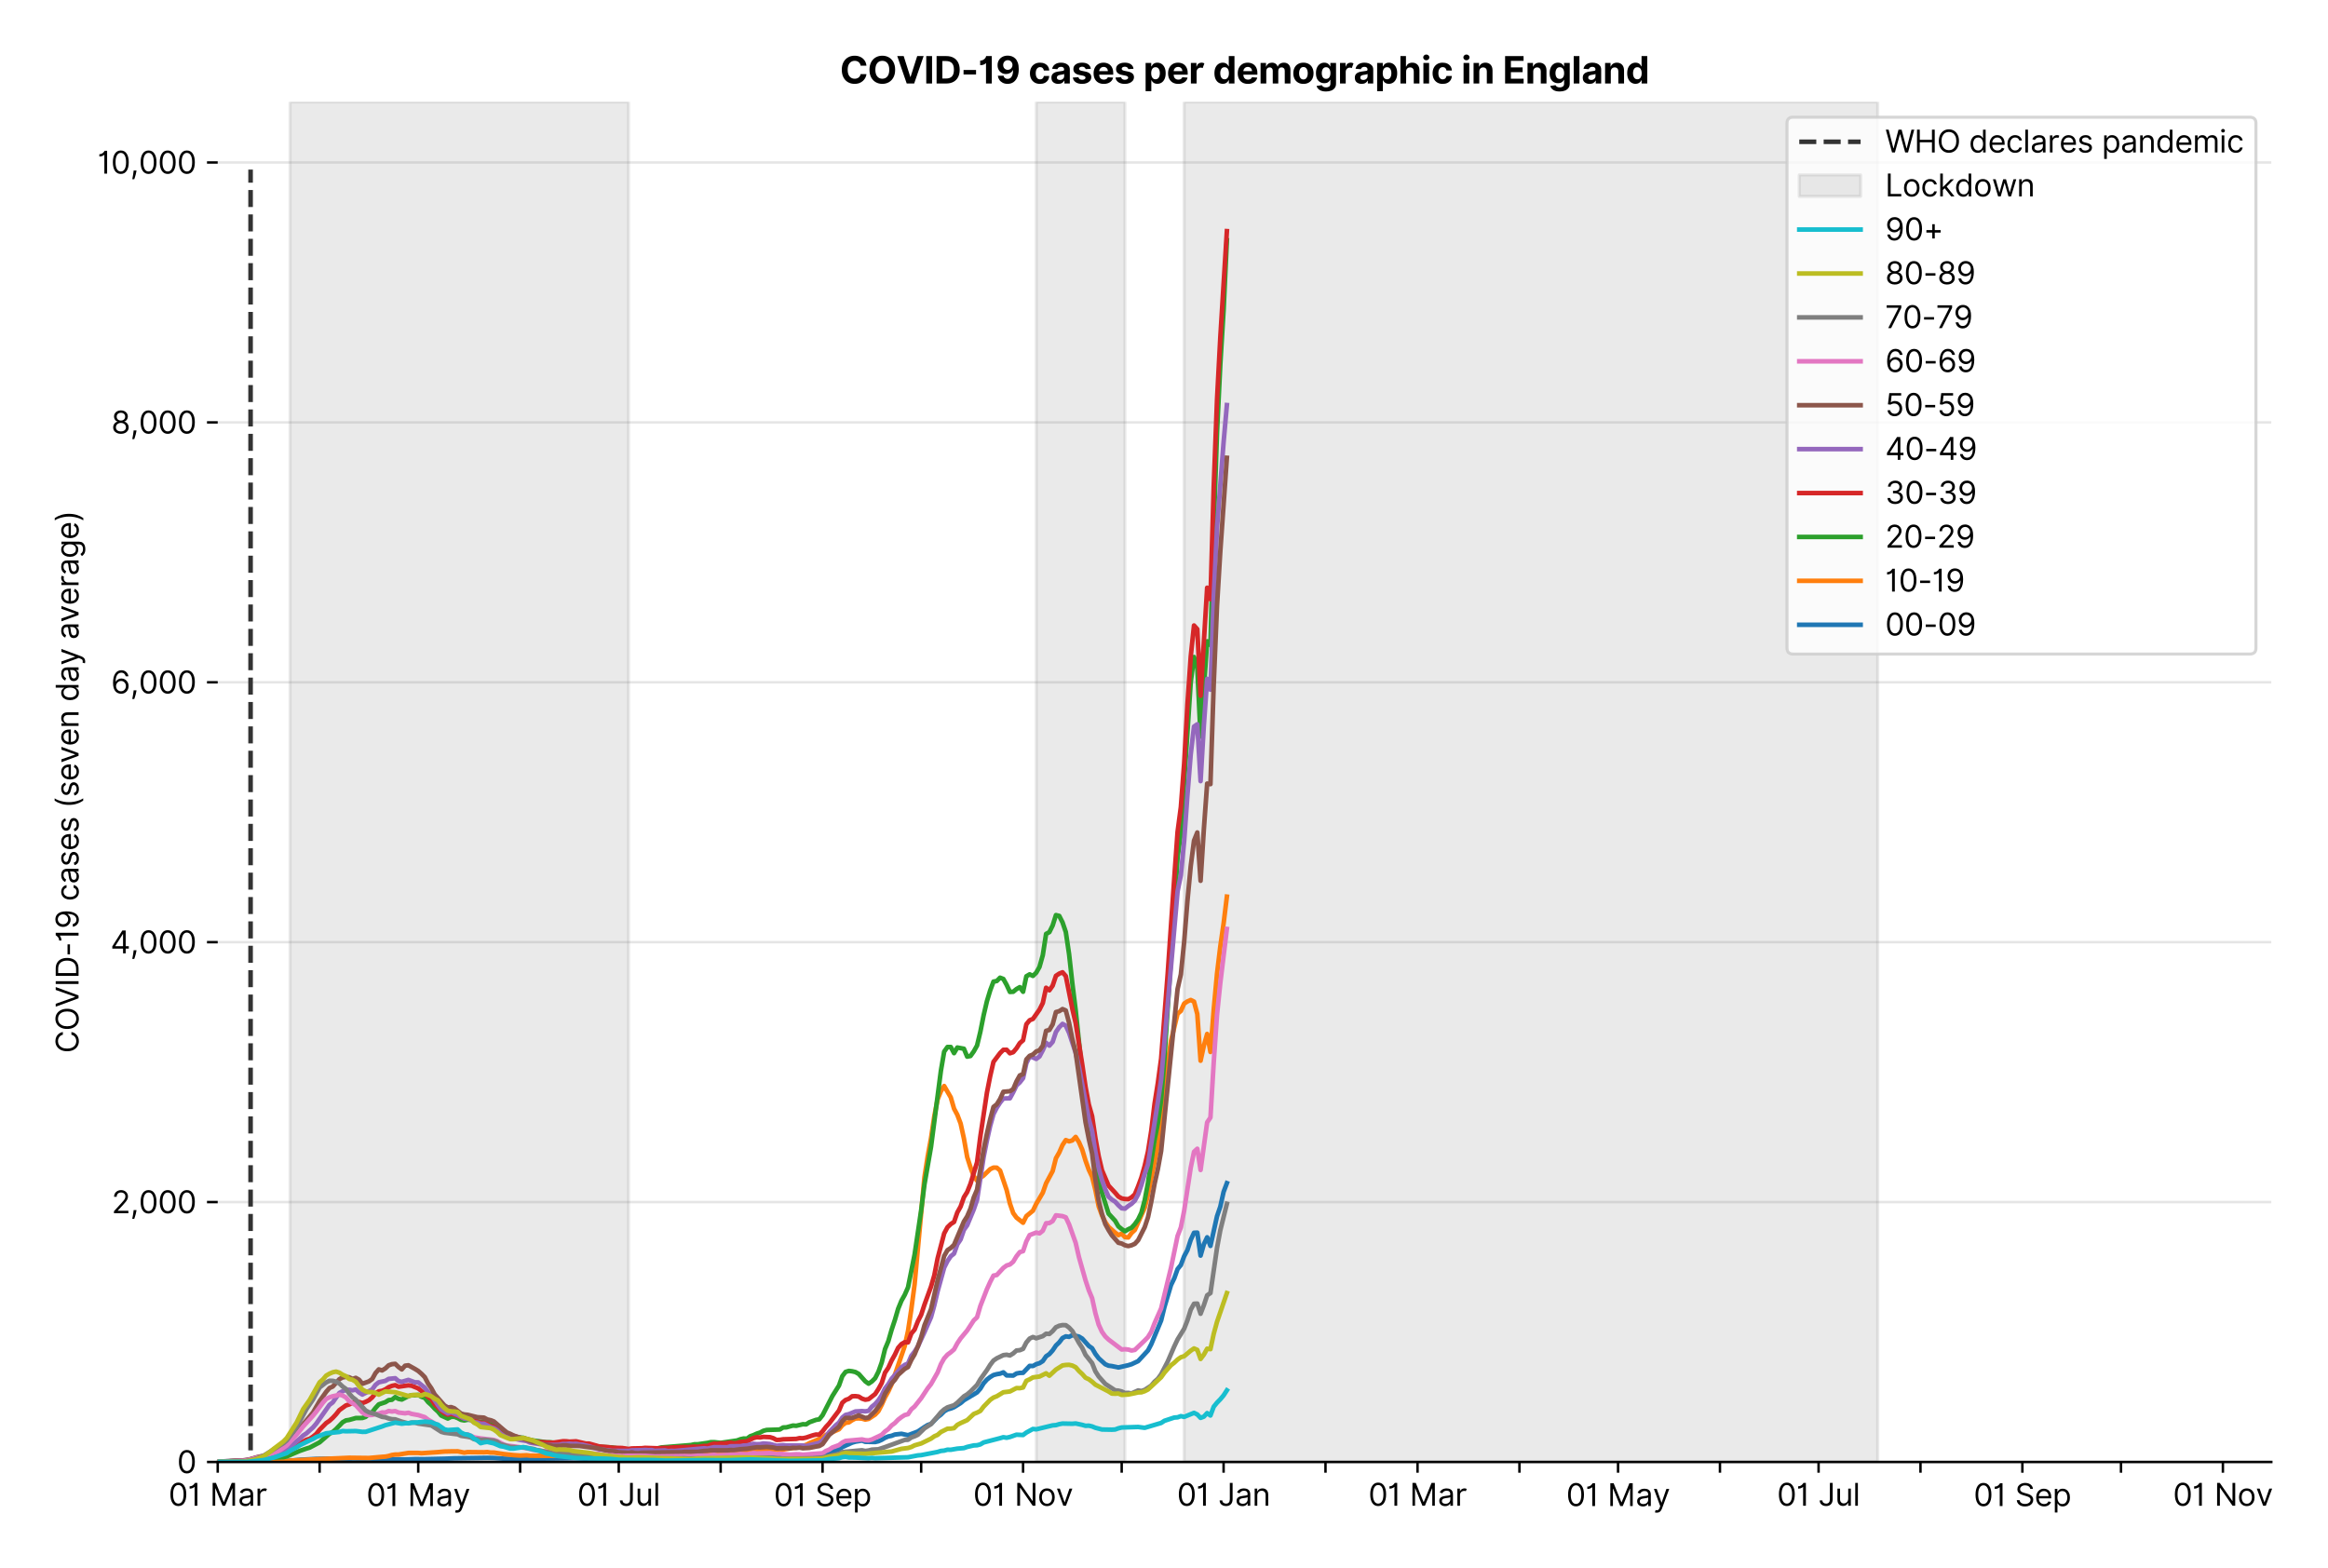 <?xml version="1.0" encoding="utf-8" standalone="no"?>
<!DOCTYPE svg PUBLIC "-//W3C//DTD SVG 1.1//EN"
  "http://www.w3.org/Graphics/SVG/1.1/DTD/svg11.dtd">
<svg version="1.1" viewBox="0 0 759.082 511.234" xmlns="http://www.w3.org/2000/svg" xmlns:xlink="http://www.w3.org/1999/xlink">
 <defs>
  <style type="text/css">*{stroke-linecap:butt;stroke-linejoin:round;}</style>
 </defs>
 <g id="figure_1">
  <g id="patch_1">
   <path d="M 0 511.234 
L 759.082 511.234 
L 759.082 0 
L 0 0 
z
" style="fill:#ffffff;"/>
  </g>
  <g id="axes_1">
   <g id="patch_2">
    <path d="M 70.989 476.745 
L 740.589 476.745 
L 740.589 33.225 
L 70.989 33.225 
z
" style="fill:#ffffff;"/>
   </g>
   <g id="matplotlib.axis_1">
    <g id="xtick_1">
     <g id="line2d_1">
      <defs>
       <path d="M 0 0 
L 0 3.5 
" id="m1a643811ed" style="stroke:#000000;stroke-width:0.8;"/>
      </defs>
      <g>
       <use style="stroke:#000000;stroke-width:0.8;" x="70.989" xlink:href="#m1a643811ed" y="476.745"/>
      </g>
     </g>
     <g id="text_1">
      <!-- 01 Mar -->
      <g transform="translate(54.952 491.018)scale(0.1 -0.1)">
       <defs>
        <path d="M 2000 -64 
Q 1230 -64 806 561 
Q 382 1186 382 2327 
Q 382 3459 809 4088 
Q 1236 4718 2000 4718 
Q 2764 4718 3191 4088 
Q 3618 3459 3618 2327 
Q 3618 1186 3194 561 
Q 2771 -64 2000 -64 
z
M 2000 436 
Q 2509 436 2791 927 
Q 3073 1418 3073 2327 
Q 3073 3234 2789 3730 
Q 2505 4227 2000 4227 
Q 1496 4227 1211 3730 
Q 927 3234 927 2327 
Q 927 1418 1210 927 
Q 1493 436 2000 436 
z
" id="Inter-Regular-30" transform="scale(0.016)"/>
        <path d="M 1973 4655 
L 1973 0 
L 1409 0 
L 1409 3836 
L 1373 3836 
Q 1341 3773 1209 3692 
Q 1077 3611 868 3551 
Q 659 3491 391 3491 
L 391 3964 
Q 661 3964 859 4061 
Q 1057 4159 1190 4291 
Q 1323 4423 1392 4529 
Q 1461 4636 1473 4655 
L 1973 4655 
z
" id="Inter-Regular-31" transform="scale(0.016)"/>
        <path id="Inter-Regular-20" transform="scale(0.016)"/>
        <path d="M 564 4655 
L 1236 4655 
L 2818 791 
L 2873 791 
L 4455 4655 
L 5127 4655 
L 5127 0 
L 4600 0 
L 4600 3536 
L 4555 3536 
L 3100 0 
L 2591 0 
L 1136 3536 
L 1091 3536 
L 1091 0 
L 564 0 
L 564 4655 
z
" id="Inter-Regular-4d" transform="scale(0.016)"/>
        <path d="M 1518 -82 
Q 1186 -82 916 44 
Q 646 170 486 410 
Q 327 650 327 991 
Q 327 1291 445 1478 
Q 564 1666 761 1773 
Q 959 1880 1199 1933 
Q 1439 1986 1682 2018 
Q 2000 2059 2199 2080 
Q 2398 2102 2490 2154 
Q 2582 2207 2582 2336 
L 2582 2355 
Q 2582 2691 2399 2877 
Q 2216 3064 1846 3064 
Q 1461 3064 1243 2895 
Q 1025 2727 936 2536 
L 427 2718 
Q 564 3036 792 3214 
Q 1021 3393 1292 3464 
Q 1564 3536 1827 3536 
Q 1996 3536 2215 3496 
Q 2434 3457 2640 3334 
Q 2846 3211 2982 2963 
Q 3118 2716 3118 2300 
L 3118 0 
L 2582 0 
L 2582 473 
L 2555 473 
Q 2500 359 2373 229 
Q 2246 100 2034 9 
Q 1823 -82 1518 -82 
z
M 1600 400 
Q 1918 400 2137 525 
Q 2357 650 2469 847 
Q 2582 1045 2582 1264 
L 2582 1755 
Q 2548 1714 2433 1681 
Q 2318 1648 2169 1624 
Q 2021 1600 1881 1583 
Q 1741 1566 1655 1555 
Q 1446 1527 1265 1467 
Q 1084 1407 974 1287 
Q 864 1168 864 964 
Q 864 684 1072 542 
Q 1280 400 1600 400 
z
" id="Inter-Regular-61" transform="scale(0.016)"/>
        <path d="M 491 0 
L 491 3491 
L 1009 3491 
L 1009 2964 
L 1046 2964 
Q 1139 3223 1389 3384 
Q 1639 3545 1955 3545 
Q 2100 3545 2209 3511 
Q 2318 3477 2400 3418 
L 2218 2964 
Q 2161 2993 2085 3010 
Q 2009 3027 1909 3027 
Q 1527 3027 1277 2794 
Q 1027 2561 1027 2209 
L 1027 0 
L 491 0 
z
" id="Inter-Regular-72" transform="scale(0.016)"/>
       </defs>
       <use xlink:href="#Inter-Regular-30"/>
       <use x="62.5" xlink:href="#Inter-Regular-31"/>
       <use x="106.676" xlink:href="#Inter-Regular-20"/>
       <use x="134.801" xlink:href="#Inter-Regular-4d"/>
       <use x="225.994" xlink:href="#Inter-Regular-61"/>
       <use x="282.386" xlink:href="#Inter-Regular-72"/>
      </g>
     </g>
    </g>
    <g id="xtick_2">
     <g id="line2d_2">
      <g>
       <use style="stroke:#000000;stroke-width:0.8;" x="104.216" xlink:href="#m1a643811ed" y="476.745"/>
      </g>
     </g>
    </g>
    <g id="xtick_3">
     <g id="line2d_3">
      <g>
       <use style="stroke:#000000;stroke-width:0.8;" x="136.371" xlink:href="#m1a643811ed" y="476.745"/>
      </g>
     </g>
     <g id="text_2">
      <!-- 01 May -->
      <g transform="translate(119.468 491.117)scale(0.1 -0.1)">
       <defs>
        <path d="M 818 -1355 
Q 682 -1355 575 -1333 
Q 468 -1311 427 -1291 
L 564 -818 
Q 857 -893 1053 -814 
Q 1250 -736 1391 -345 
L 1509 -18 
L 218 3491 
L 800 3491 
L 1764 709 
L 1800 709 
L 2764 3491 
L 3346 3491 
L 1846 -564 
Q 1550 -1355 818 -1355 
z
" id="Inter-Regular-79" transform="scale(0.016)"/>
       </defs>
       <use xlink:href="#Inter-Regular-30"/>
       <use x="62.5" xlink:href="#Inter-Regular-31"/>
       <use x="106.676" xlink:href="#Inter-Regular-20"/>
       <use x="134.801" xlink:href="#Inter-Regular-4d"/>
       <use x="225.994" xlink:href="#Inter-Regular-61"/>
       <use x="282.386" xlink:href="#Inter-Regular-79"/>
      </g>
     </g>
    </g>
    <g id="xtick_4">
     <g id="line2d_4">
      <g>
       <use style="stroke:#000000;stroke-width:0.8;" x="169.598" xlink:href="#m1a643811ed" y="476.745"/>
      </g>
     </g>
    </g>
    <g id="xtick_5">
     <g id="line2d_5">
      <g>
       <use style="stroke:#000000;stroke-width:0.8;" x="201.753" xlink:href="#m1a643811ed" y="476.745"/>
      </g>
     </g>
     <g id="text_3">
      <!-- 01 Jul -->
      <g transform="translate(188.21 491.018)scale(0.1 -0.1)">
       <defs>
        <path d="M 2346 4655 
L 2909 4655 
L 2909 1327 
Q 2909 657 2549 296 
Q 2189 -64 1582 -64 
Q 1200 -64 902 76 
Q 605 216 434 475 
Q 264 734 264 1091 
L 818 1091 
Q 818 795 1034 615 
Q 1250 436 1582 436 
Q 1948 436 2147 664 
Q 2346 893 2346 1327 
L 2346 4655 
z
" id="Inter-Regular-4a" transform="scale(0.016)"/>
        <path d="M 2691 1427 
L 2691 3491 
L 3227 3491 
L 3227 0 
L 2691 0 
L 2691 591 
L 2655 591 
Q 2532 325 2273 140 
Q 2014 -45 1618 -45 
Q 1127 -45 809 280 
Q 491 605 491 1273 
L 491 3491 
L 1027 3491 
L 1027 1309 
Q 1027 927 1242 700 
Q 1457 473 1791 473 
Q 1991 473 2199 575 
Q 2407 677 2549 888 
Q 2691 1100 2691 1427 
z
" id="Inter-Regular-75" transform="scale(0.016)"/>
        <path d="M 1027 4655 
L 1027 0 
L 491 0 
L 491 4655 
L 1027 4655 
z
" id="Inter-Regular-6c" transform="scale(0.016)"/>
       </defs>
       <use xlink:href="#Inter-Regular-30"/>
       <use x="62.5" xlink:href="#Inter-Regular-31"/>
       <use x="106.676" xlink:href="#Inter-Regular-20"/>
       <use x="134.801" xlink:href="#Inter-Regular-4a"/>
       <use x="189.063" xlink:href="#Inter-Regular-75"/>
       <use x="247.159" xlink:href="#Inter-Regular-6c"/>
      </g>
     </g>
    </g>
    <g id="xtick_6">
     <g id="line2d_6">
      <g>
       <use style="stroke:#000000;stroke-width:0.8;" x="234.98" xlink:href="#m1a643811ed" y="476.745"/>
      </g>
     </g>
    </g>
    <g id="xtick_7">
     <g id="line2d_7">
      <g>
       <use style="stroke:#000000;stroke-width:0.8;" x="268.208" xlink:href="#m1a643811ed" y="476.745"/>
      </g>
     </g>
     <g id="text_4">
      <!-- 01 Sep -->
      <g transform="translate(252.32 491.117)scale(0.1 -0.1)">
       <defs>
        <path d="M 3109 3491 
Q 3068 3836 2777 4027 
Q 2486 4218 2064 4218 
Q 1600 4218 1318 3999 
Q 1036 3780 1036 3445 
Q 1036 3195 1189 3042 
Q 1343 2889 1553 2803 
Q 1764 2718 1936 2673 
L 2409 2545 
Q 2591 2498 2815 2414 
Q 3039 2330 3244 2185 
Q 3450 2041 3584 1816 
Q 3718 1591 3718 1264 
Q 3718 886 3521 581 
Q 3325 277 2949 97 
Q 2573 -82 2036 -82 
Q 1286 -82 845 272 
Q 405 627 364 1200 
L 946 1200 
Q 968 936 1124 764 
Q 1280 593 1519 510 
Q 1759 427 2036 427 
Q 2359 427 2616 533 
Q 2873 639 3023 828 
Q 3173 1018 3173 1273 
Q 3173 1505 3043 1650 
Q 2914 1795 2702 1886 
Q 2491 1977 2246 2045 
L 1673 2209 
Q 1127 2366 809 2657 
Q 491 2948 491 3418 
Q 491 3809 703 4101 
Q 916 4393 1276 4555 
Q 1636 4718 2082 4718 
Q 2532 4718 2882 4558 
Q 3232 4398 3437 4120 
Q 3643 3843 3655 3491 
L 3109 3491 
z
" id="Inter-Regular-53" transform="scale(0.016)"/>
        <path d="M 1955 -73 
Q 1450 -73 1085 151 
Q 721 375 524 778 
Q 327 1182 327 1718 
Q 327 2255 524 2665 
Q 721 3075 1074 3305 
Q 1427 3536 1900 3536 
Q 2173 3536 2439 3445 
Q 2705 3355 2923 3151 
Q 3141 2948 3270 2614 
Q 3400 2280 3400 1791 
L 3400 1564 
L 866 1564 
Q 884 1005 1183 707 
Q 1482 409 1955 409 
Q 2271 409 2498 545 
Q 2725 682 2827 955 
L 3346 809 
Q 3223 414 2854 170 
Q 2486 -73 1955 -73 
z
M 866 2027 
L 2855 2027 
Q 2855 2470 2595 2762 
Q 2336 3055 1900 3055 
Q 1593 3055 1368 2911 
Q 1143 2768 1013 2533 
Q 884 2298 866 2027 
z
" id="Inter-Regular-65" transform="scale(0.016)"/>
        <path d="M 491 -1309 
L 491 3491 
L 1009 3491 
L 1009 2936 
L 1073 2936 
Q 1132 3027 1237 3169 
Q 1343 3311 1542 3423 
Q 1741 3536 2082 3536 
Q 2523 3536 2859 3315 
Q 3196 3095 3384 2690 
Q 3573 2286 3573 1736 
Q 3573 1182 3384 776 
Q 3196 370 2861 148 
Q 2527 -73 2091 -73 
Q 1755 -73 1552 39 
Q 1350 152 1241 296 
Q 1132 441 1073 536 
L 1027 536 
L 1027 -1309 
L 491 -1309 
z
M 1018 1745 
Q 1018 1152 1276 780 
Q 1534 409 2018 409 
Q 2355 409 2581 587 
Q 2807 766 2921 1069 
Q 3036 1373 3036 1745 
Q 3036 2114 2923 2410 
Q 2811 2707 2585 2881 
Q 2359 3055 2018 3055 
Q 1527 3055 1272 2693 
Q 1018 2332 1018 1745 
z
" id="Inter-Regular-70" transform="scale(0.016)"/>
       </defs>
       <use xlink:href="#Inter-Regular-30"/>
       <use x="62.5" xlink:href="#Inter-Regular-31"/>
       <use x="106.676" xlink:href="#Inter-Regular-20"/>
       <use x="134.801" xlink:href="#Inter-Regular-53"/>
       <use x="198.58" xlink:href="#Inter-Regular-65"/>
       <use x="256.818" xlink:href="#Inter-Regular-70"/>
      </g>
     </g>
    </g>
    <g id="xtick_8">
     <g id="line2d_8">
      <g>
       <use style="stroke:#000000;stroke-width:0.8;" x="300.363" xlink:href="#m1a643811ed" y="476.745"/>
      </g>
     </g>
    </g>
    <g id="xtick_9">
     <g id="line2d_9">
      <g>
       <use style="stroke:#000000;stroke-width:0.8;" x="333.59" xlink:href="#m1a643811ed" y="476.745"/>
      </g>
     </g>
     <g id="text_5">
      <!-- 01 Nov -->
      <g transform="translate(317.319 491.018)scale(0.1 -0.1)">
       <defs>
        <path d="M 4255 4655 
L 4255 0 
L 3709 0 
L 1173 3655 
L 1127 3655 
L 1127 0 
L 564 0 
L 564 4655 
L 1109 4655 
L 3655 991 
L 3700 991 
L 3700 4655 
L 4255 4655 
z
" id="Inter-Regular-4e" transform="scale(0.016)"/>
        <path d="M 1909 -73 
Q 1436 -73 1080 152 
Q 725 377 526 781 
Q 327 1186 327 1727 
Q 327 2273 526 2679 
Q 725 3086 1080 3311 
Q 1436 3536 1909 3536 
Q 2382 3536 2737 3311 
Q 3093 3086 3292 2679 
Q 3491 2273 3491 1727 
Q 3491 1186 3292 781 
Q 3093 377 2737 152 
Q 2382 -73 1909 -73 
z
M 1909 409 
Q 2268 409 2500 593 
Q 2732 777 2843 1077 
Q 2955 1377 2955 1727 
Q 2955 2077 2843 2379 
Q 2732 2682 2500 2868 
Q 2268 3055 1909 3055 
Q 1550 3055 1318 2868 
Q 1086 2682 975 2379 
Q 864 2077 864 1727 
Q 864 1377 975 1077 
Q 1086 777 1318 593 
Q 1550 409 1909 409 
z
" id="Inter-Regular-6f" transform="scale(0.016)"/>
        <path d="M 3346 3491 
L 2055 0 
L 1509 0 
L 218 3491 
L 800 3491 
L 1764 709 
L 1800 709 
L 2764 3491 
L 3346 3491 
z
" id="Inter-Regular-76" transform="scale(0.016)"/>
       </defs>
       <use xlink:href="#Inter-Regular-30"/>
       <use x="62.5" xlink:href="#Inter-Regular-31"/>
       <use x="106.676" xlink:href="#Inter-Regular-20"/>
       <use x="134.801" xlink:href="#Inter-Regular-4e"/>
       <use x="210.085" xlink:href="#Inter-Regular-6f"/>
       <use x="269.744" xlink:href="#Inter-Regular-76"/>
      </g>
     </g>
    </g>
    <g id="xtick_10">
     <g id="line2d_10">
      <g>
       <use style="stroke:#000000;stroke-width:0.8;" x="365.745" xlink:href="#m1a643811ed" y="476.745"/>
      </g>
     </g>
    </g>
    <g id="xtick_11">
     <g id="line2d_11">
      <g>
       <use style="stroke:#000000;stroke-width:0.8;" x="398.972" xlink:href="#m1a643811ed" y="476.745"/>
      </g>
     </g>
     <g id="text_6">
      <!-- 01 Jan -->
      <g transform="translate(383.773 491.018)scale(0.1 -0.1)">
       <defs>
        <path d="M 1027 2100 
L 1027 0 
L 491 0 
L 491 3491 
L 1009 3491 
L 1009 2945 
L 1055 2945 
Q 1177 3211 1427 3373 
Q 1677 3536 2073 3536 
Q 2602 3536 2928 3211 
Q 3255 2886 3255 2218 
L 3255 0 
L 2718 0 
L 2718 2182 
Q 2718 2593 2504 2824 
Q 2291 3055 1918 3055 
Q 1534 3055 1280 2806 
Q 1027 2557 1027 2100 
z
" id="Inter-Regular-6e" transform="scale(0.016)"/>
       </defs>
       <use xlink:href="#Inter-Regular-30"/>
       <use x="62.5" xlink:href="#Inter-Regular-31"/>
       <use x="106.676" xlink:href="#Inter-Regular-20"/>
       <use x="134.801" xlink:href="#Inter-Regular-4a"/>
       <use x="189.063" xlink:href="#Inter-Regular-61"/>
       <use x="245.455" xlink:href="#Inter-Regular-6e"/>
      </g>
     </g>
    </g>
    <g id="xtick_12">
     <g id="line2d_12">
      <g>
       <use style="stroke:#000000;stroke-width:0.8;" x="432.199" xlink:href="#m1a643811ed" y="476.745"/>
      </g>
     </g>
    </g>
    <g id="xtick_13">
     <g id="line2d_13">
      <g>
       <use style="stroke:#000000;stroke-width:0.8;" x="462.21" xlink:href="#m1a643811ed" y="476.745"/>
      </g>
     </g>
     <g id="text_7">
      <!-- 01 Mar -->
      <g transform="translate(446.174 491.018)scale(0.1 -0.1)">
       <use xlink:href="#Inter-Regular-30"/>
       <use x="62.5" xlink:href="#Inter-Regular-31"/>
       <use x="106.676" xlink:href="#Inter-Regular-20"/>
       <use x="134.801" xlink:href="#Inter-Regular-4d"/>
       <use x="225.994" xlink:href="#Inter-Regular-61"/>
       <use x="282.386" xlink:href="#Inter-Regular-72"/>
      </g>
     </g>
    </g>
    <g id="xtick_14">
     <g id="line2d_14">
      <g>
       <use style="stroke:#000000;stroke-width:0.8;" x="495.437" xlink:href="#m1a643811ed" y="476.745"/>
      </g>
     </g>
    </g>
    <g id="xtick_15">
     <g id="line2d_15">
      <g>
       <use style="stroke:#000000;stroke-width:0.8;" x="527.593" xlink:href="#m1a643811ed" y="476.745"/>
      </g>
     </g>
     <g id="text_8">
      <!-- 01 May -->
      <g transform="translate(510.69 491.117)scale(0.1 -0.1)">
       <use xlink:href="#Inter-Regular-30"/>
       <use x="62.5" xlink:href="#Inter-Regular-31"/>
       <use x="106.676" xlink:href="#Inter-Regular-20"/>
       <use x="134.801" xlink:href="#Inter-Regular-4d"/>
       <use x="225.994" xlink:href="#Inter-Regular-61"/>
       <use x="282.386" xlink:href="#Inter-Regular-79"/>
      </g>
     </g>
    </g>
    <g id="xtick_16">
     <g id="line2d_16">
      <g>
       <use style="stroke:#000000;stroke-width:0.8;" x="560.82" xlink:href="#m1a643811ed" y="476.745"/>
      </g>
     </g>
    </g>
    <g id="xtick_17">
     <g id="line2d_17">
      <g>
       <use style="stroke:#000000;stroke-width:0.8;" x="592.975" xlink:href="#m1a643811ed" y="476.745"/>
      </g>
     </g>
     <g id="text_9">
      <!-- 01 Jul -->
      <g transform="translate(579.431 491.018)scale(0.1 -0.1)">
       <use xlink:href="#Inter-Regular-30"/>
       <use x="62.5" xlink:href="#Inter-Regular-31"/>
       <use x="106.676" xlink:href="#Inter-Regular-20"/>
       <use x="134.801" xlink:href="#Inter-Regular-4a"/>
       <use x="189.063" xlink:href="#Inter-Regular-75"/>
       <use x="247.159" xlink:href="#Inter-Regular-6c"/>
      </g>
     </g>
    </g>
    <g id="xtick_18">
     <g id="line2d_18">
      <g>
       <use style="stroke:#000000;stroke-width:0.8;" x="626.202" xlink:href="#m1a643811ed" y="476.745"/>
      </g>
     </g>
    </g>
    <g id="xtick_19">
     <g id="line2d_19">
      <g>
       <use style="stroke:#000000;stroke-width:0.8;" x="659.429" xlink:href="#m1a643811ed" y="476.745"/>
      </g>
     </g>
     <g id="text_10">
      <!-- 01 Sep -->
      <g transform="translate(643.541 491.117)scale(0.1 -0.1)">
       <use xlink:href="#Inter-Regular-30"/>
       <use x="62.5" xlink:href="#Inter-Regular-31"/>
       <use x="106.676" xlink:href="#Inter-Regular-20"/>
       <use x="134.801" xlink:href="#Inter-Regular-53"/>
       <use x="198.58" xlink:href="#Inter-Regular-65"/>
       <use x="256.818" xlink:href="#Inter-Regular-70"/>
      </g>
     </g>
    </g>
    <g id="xtick_20">
     <g id="line2d_20">
      <g>
       <use style="stroke:#000000;stroke-width:0.8;" x="691.584" xlink:href="#m1a643811ed" y="476.745"/>
      </g>
     </g>
    </g>
    <g id="xtick_21">
     <g id="line2d_21">
      <g>
       <use style="stroke:#000000;stroke-width:0.8;" x="724.811" xlink:href="#m1a643811ed" y="476.745"/>
      </g>
     </g>
     <g id="text_11">
      <!-- 01 Nov -->
      <g transform="translate(708.54 491.018)scale(0.1 -0.1)">
       <use xlink:href="#Inter-Regular-30"/>
       <use x="62.5" xlink:href="#Inter-Regular-31"/>
       <use x="106.676" xlink:href="#Inter-Regular-20"/>
       <use x="134.801" xlink:href="#Inter-Regular-4e"/>
       <use x="210.085" xlink:href="#Inter-Regular-6f"/>
       <use x="269.744" xlink:href="#Inter-Regular-76"/>
      </g>
     </g>
    </g>
   </g>
   <g id="matplotlib.axis_2">
    <g id="ytick_1">
     <g id="line2d_22">
      <path clip-path="url(#p4646e52d94)" d="M 70.989 476.745 
L 740.589 476.745 
" style="fill:none;stroke:#e5e5e5;stroke-linecap:square;stroke-width:0.8;"/>
     </g>
     <g id="line2d_23">
      <defs>
       <path d="M 0 0 
L -3.5 0 
" id="m03bc307d37" style="stroke:#000000;stroke-width:0.8;"/>
      </defs>
      <g>
       <use style="stroke:#000000;stroke-width:0.8;" x="70.989" xlink:href="#m03bc307d37" y="476.745"/>
      </g>
     </g>
     <g id="text_12">
      <!-- 0 -->
      <g transform="translate(57.739 480.382)scale(0.1 -0.1)">
       <use xlink:href="#Inter-Regular-30"/>
      </g>
     </g>
    </g>
    <g id="ytick_2">
     <g id="line2d_24">
      <path clip-path="url(#p4646e52d94)" d="M 70.989 391.993 
L 740.589 391.993 
" style="fill:none;stroke:#e5e5e5;stroke-linecap:square;stroke-width:0.8;"/>
     </g>
     <g id="line2d_25">
      <g>
       <use style="stroke:#000000;stroke-width:0.8;" x="70.989" xlink:href="#m03bc307d37" y="391.993"/>
      </g>
     </g>
     <g id="text_13">
      <!-- 2,000 -->
      <g transform="translate(36.389 395.629)scale(0.1 -0.1)">
       <defs>
        <path d="M 482 0 
L 482 409 
L 2018 2091 
Q 2289 2386 2464 2605 
Q 2639 2825 2724 3019 
Q 2809 3214 2809 3427 
Q 2809 3795 2553 4011 
Q 2298 4227 1918 4227 
Q 1514 4227 1275 3985 
Q 1036 3743 1036 3345 
L 500 3345 
Q 500 3755 688 4064 
Q 877 4373 1203 4545 
Q 1530 4718 1936 4718 
Q 2346 4718 2661 4545 
Q 2977 4373 3156 4079 
Q 3336 3786 3336 3427 
Q 3336 3170 3244 2926 
Q 3152 2682 2926 2383 
Q 2700 2084 2300 1655 
L 1255 536 
L 1255 500 
L 3418 500 
L 3418 0 
L 482 0 
z
" id="Inter-Regular-32" transform="scale(0.016)"/>
        <path d="M 1291 636 
L 1255 391 
Q 1216 132 1137 -163 
Q 1059 -459 975 -720 
Q 891 -982 836 -1136 
L 427 -1136 
Q 457 -991 504 -752 
Q 552 -514 601 -219 
Q 650 75 682 382 
L 709 636 
L 1291 636 
z
" id="Inter-Regular-2c" transform="scale(0.016)"/>
       </defs>
       <use xlink:href="#Inter-Regular-32"/>
       <use x="60.511" xlink:href="#Inter-Regular-2c"/>
       <use x="88.494" xlink:href="#Inter-Regular-30"/>
       <use x="150.994" xlink:href="#Inter-Regular-30"/>
       <use x="213.494" xlink:href="#Inter-Regular-30"/>
      </g>
     </g>
    </g>
    <g id="ytick_3">
     <g id="line2d_26">
      <path clip-path="url(#p4646e52d94)" d="M 70.989 307.24 
L 740.589 307.24 
" style="fill:none;stroke:#e5e5e5;stroke-linecap:square;stroke-width:0.8;"/>
     </g>
     <g id="line2d_27">
      <g>
       <use style="stroke:#000000;stroke-width:0.8;" x="70.989" xlink:href="#m03bc307d37" y="307.24"/>
      </g>
     </g>
     <g id="text_14">
      <!-- 4,000 -->
      <g transform="translate(36.02 310.877)scale(0.1 -0.1)">
       <defs>
        <path d="M 373 955 
L 373 1418 
L 2418 4655 
L 3100 4655 
L 3100 1455 
L 3736 1455 
L 3736 955 
L 3100 955 
L 3100 0 
L 2564 0 
L 2564 955 
L 373 955 
z
M 2564 1455 
L 2564 3936 
L 2527 3936 
L 982 1491 
L 982 1455 
L 2564 1455 
z
" id="Inter-Regular-34" transform="scale(0.016)"/>
       </defs>
       <use xlink:href="#Inter-Regular-34"/>
       <use x="64.205" xlink:href="#Inter-Regular-2c"/>
       <use x="92.188" xlink:href="#Inter-Regular-30"/>
       <use x="154.688" xlink:href="#Inter-Regular-30"/>
       <use x="217.188" xlink:href="#Inter-Regular-30"/>
      </g>
     </g>
    </g>
    <g id="ytick_4">
     <g id="line2d_28">
      <path clip-path="url(#p4646e52d94)" d="M 70.989 222.488 
L 740.589 222.488 
" style="fill:none;stroke:#e5e5e5;stroke-linecap:square;stroke-width:0.8;"/>
     </g>
     <g id="line2d_29">
      <g>
       <use style="stroke:#000000;stroke-width:0.8;" x="70.989" xlink:href="#m03bc307d37" y="222.488"/>
      </g>
     </g>
     <g id="text_15">
      <!-- 6,000 -->
      <g transform="translate(36.205 226.124)scale(0.1 -0.1)">
       <defs>
        <path d="M 2027 -64 
Q 1741 -59 1454 45 
Q 1168 150 932 399 
Q 696 648 552 1074 
Q 409 1500 409 2145 
Q 409 3386 861 4056 
Q 1314 4727 2100 4727 
Q 2686 4727 3073 4384 
Q 3461 4041 3546 3491 
L 2991 3491 
Q 2914 3811 2691 4019 
Q 2468 4227 2100 4227 
Q 1559 4227 1249 3755 
Q 939 3284 936 2427 
L 973 2427 
Q 1164 2716 1461 2880 
Q 1759 3045 2118 3045 
Q 2518 3045 2850 2846 
Q 3182 2648 3382 2299 
Q 3582 1950 3582 1500 
Q 3582 1068 3389 710 
Q 3196 352 2847 142 
Q 2498 -68 2027 -64 
z
M 2027 436 
Q 2314 436 2542 579 
Q 2771 723 2903 964 
Q 3036 1205 3036 1500 
Q 3036 1789 2908 2026 
Q 2780 2264 2556 2404 
Q 2332 2545 2046 2545 
Q 1757 2545 1525 2397 
Q 1293 2250 1157 2010 
Q 1021 1770 1018 1491 
Q 1018 1214 1149 973 
Q 1280 732 1508 584 
Q 1736 436 2027 436 
z
" id="Inter-Regular-36" transform="scale(0.016)"/>
       </defs>
       <use xlink:href="#Inter-Regular-36"/>
       <use x="62.358" xlink:href="#Inter-Regular-2c"/>
       <use x="90.341" xlink:href="#Inter-Regular-30"/>
       <use x="152.841" xlink:href="#Inter-Regular-30"/>
       <use x="215.341" xlink:href="#Inter-Regular-30"/>
      </g>
     </g>
    </g>
    <g id="ytick_5">
     <g id="line2d_30">
      <path clip-path="url(#p4646e52d94)" d="M 70.989 137.735 
L 740.589 137.735 
" style="fill:none;stroke:#e5e5e5;stroke-linecap:square;stroke-width:0.8;"/>
     </g>
     <g id="line2d_31">
      <g>
       <use style="stroke:#000000;stroke-width:0.8;" x="70.989" xlink:href="#m03bc307d37" y="137.735"/>
      </g>
     </g>
     <g id="text_16">
      <!-- 8,000 -->
      <g transform="translate(36.275 141.372)scale(0.1 -0.1)">
       <defs>
        <path d="M 1973 -64 
Q 1505 -64 1147 103 
Q 789 270 589 564 
Q 389 859 391 1236 
Q 389 1532 507 1783 
Q 625 2034 830 2203 
Q 1036 2373 1291 2418 
L 1291 2445 
Q 957 2532 759 2821 
Q 561 3111 564 3482 
Q 561 3836 743 4115 
Q 925 4395 1244 4556 
Q 1564 4718 1973 4718 
Q 2377 4718 2695 4556 
Q 3014 4395 3197 4115 
Q 3380 3836 3382 3482 
Q 3380 3111 3181 2821 
Q 2982 2532 2655 2445 
L 2655 2418 
Q 2907 2373 3109 2203 
Q 3311 2034 3431 1783 
Q 3552 1532 3555 1236 
Q 3552 859 3351 564 
Q 3150 270 2794 103 
Q 2439 -64 1973 -64 
z
M 1973 436 
Q 2446 436 2722 662 
Q 2998 889 3000 1264 
Q 2998 1527 2864 1729 
Q 2730 1932 2499 2048 
Q 2268 2164 1973 2164 
Q 1675 2164 1442 2048 
Q 1209 1932 1076 1729 
Q 943 1527 946 1264 
Q 943 889 1218 662 
Q 1493 436 1973 436 
z
M 1973 2645 
Q 2348 2645 2591 2864 
Q 2834 3084 2836 3445 
Q 2834 3800 2596 4013 
Q 2359 4227 1973 4227 
Q 1582 4227 1344 4013 
Q 1107 3800 1109 3445 
Q 1107 3084 1349 2864 
Q 1591 2645 1973 2645 
z
" id="Inter-Regular-38" transform="scale(0.016)"/>
       </defs>
       <use xlink:href="#Inter-Regular-38"/>
       <use x="61.648" xlink:href="#Inter-Regular-2c"/>
       <use x="89.631" xlink:href="#Inter-Regular-30"/>
       <use x="152.131" xlink:href="#Inter-Regular-30"/>
       <use x="214.631" xlink:href="#Inter-Regular-30"/>
      </g>
     </g>
    </g>
    <g id="ytick_6">
     <g id="line2d_32">
      <path clip-path="url(#p4646e52d94)" d="M 70.989 52.983 
L 740.589 52.983 
" style="fill:none;stroke:#e5e5e5;stroke-linecap:square;stroke-width:0.8;"/>
     </g>
     <g id="line2d_33">
      <g>
       <use style="stroke:#000000;stroke-width:0.8;" x="70.989" xlink:href="#m03bc307d37" y="52.983"/>
      </g>
     </g>
     <g id="text_17">
      <!-- 10,000 -->
      <g transform="translate(31.773 56.619)scale(0.1 -0.1)">
       <use xlink:href="#Inter-Regular-31"/>
       <use x="44.176" xlink:href="#Inter-Regular-30"/>
       <use x="106.676" xlink:href="#Inter-Regular-2c"/>
       <use x="134.659" xlink:href="#Inter-Regular-30"/>
       <use x="197.159" xlink:href="#Inter-Regular-30"/>
       <use x="259.659" xlink:href="#Inter-Regular-30"/>
      </g>
     </g>
    </g>
    <g id="text_18">
     <!-- COVID-19 cases (seven day average) -->
     <g transform="translate(25.614 343.418)rotate(-90)scale(0.1 -0.1)">
      <defs>
       <path d="M 4309 3200 
L 3746 3200 
Q 3677 3523 3484 3743 
Q 3291 3964 3018 4077 
Q 2746 4191 2436 4191 
Q 2014 4191 1672 3977 
Q 1330 3764 1128 3348 
Q 927 2932 927 2327 
Q 927 1723 1128 1307 
Q 1330 891 1672 677 
Q 2014 464 2436 464 
Q 2746 464 3018 577 
Q 3291 691 3484 911 
Q 3677 1132 3746 1455 
L 4309 1455 
Q 4223 977 3957 637 
Q 3691 298 3298 117 
Q 2905 -64 2436 -64 
Q 1841 -64 1377 227 
Q 914 518 648 1054 
Q 382 1591 382 2327 
Q 382 3064 648 3600 
Q 914 4136 1377 4427 
Q 1841 4718 2436 4718 
Q 2905 4718 3298 4537 
Q 3691 4357 3957 4017 
Q 4223 3677 4309 3200 
z
" id="Inter-Regular-43" transform="scale(0.016)"/>
       <path d="M 4491 2327 
Q 4491 1591 4225 1054 
Q 3959 518 3495 227 
Q 3032 -64 2436 -64 
Q 1841 -64 1377 227 
Q 914 518 648 1054 
Q 382 1591 382 2327 
Q 382 3064 648 3600 
Q 914 4136 1377 4427 
Q 1841 4718 2436 4718 
Q 3032 4718 3495 4427 
Q 3959 4136 4225 3600 
Q 4491 3064 4491 2327 
z
M 3946 2327 
Q 3946 2932 3744 3348 
Q 3543 3764 3201 3977 
Q 2859 4191 2436 4191 
Q 2014 4191 1672 3977 
Q 1330 3764 1128 3348 
Q 927 2932 927 2327 
Q 927 1723 1128 1307 
Q 1330 891 1672 677 
Q 2014 464 2436 464 
Q 2859 464 3201 677 
Q 3543 891 3744 1307 
Q 3946 1723 3946 2327 
z
" id="Inter-Regular-4f" transform="scale(0.016)"/>
       <path d="M 755 4655 
L 2136 736 
L 2191 736 
L 3573 4655 
L 4164 4655 
L 2455 0 
L 1873 0 
L 164 4655 
L 755 4655 
z
" id="Inter-Regular-56" transform="scale(0.016)"/>
       <path d="M 1127 4655 
L 1127 0 
L 564 0 
L 564 4655 
L 1127 4655 
z
" id="Inter-Regular-49" transform="scale(0.016)"/>
       <path d="M 2000 0 
L 564 0 
L 564 4655 
L 2064 4655 
Q 2741 4655 3223 4376 
Q 3705 4098 3961 3578 
Q 4218 3059 4218 2336 
Q 4218 1609 3959 1085 
Q 3700 561 3204 280 
Q 2709 0 2000 0 
z
M 1127 500 
L 1964 500 
Q 2830 500 3251 992 
Q 3673 1484 3673 2336 
Q 3673 3182 3259 3668 
Q 2846 4155 2027 4155 
L 1127 4155 
L 1127 500 
z
" id="Inter-Regular-44" transform="scale(0.016)"/>
       <path d="M 2491 2245 
L 2491 1745 
L 455 1745 
L 455 2245 
L 2491 2245 
z
" id="Inter-Regular-2d" transform="scale(0.016)"/>
       <path d="M 1964 4727 
Q 2250 4725 2536 4618 
Q 2823 4511 3059 4263 
Q 3296 4016 3439 3590 
Q 3582 3164 3582 2518 
Q 3582 1277 3128 606 
Q 2675 -64 1891 -64 
Q 1305 -64 916 278 
Q 527 620 446 1173 
L 1000 1173 
Q 1075 852 1299 644 
Q 1523 436 1891 436 
Q 2430 436 2742 906 
Q 3055 1377 3055 2236 
L 3018 2236 
Q 2827 1950 2530 1784 
Q 2234 1618 1873 1618 
Q 1473 1618 1140 1817 
Q 807 2016 608 2365 
Q 409 2714 409 3164 
Q 409 3595 601 3952 
Q 793 4309 1142 4520 
Q 1491 4732 1964 4727 
z
M 1964 4227 
Q 1677 4227 1449 4084 
Q 1221 3941 1088 3700 
Q 955 3459 955 3164 
Q 955 2873 1083 2635 
Q 1211 2398 1435 2258 
Q 1659 2118 1946 2118 
Q 2232 2118 2465 2266 
Q 2698 2414 2835 2654 
Q 2973 2895 2973 3173 
Q 2973 3450 2842 3691 
Q 2711 3932 2483 4079 
Q 2255 4227 1964 4227 
z
" id="Inter-Regular-39" transform="scale(0.016)"/>
       <path d="M 1909 -73 
Q 1418 -73 1063 159 
Q 709 391 518 798 
Q 327 1205 327 1727 
Q 327 2259 524 2667 
Q 721 3075 1074 3305 
Q 1427 3536 1900 3536 
Q 2268 3536 2563 3400 
Q 2859 3264 3047 3018 
Q 3236 2773 3282 2445 
L 2746 2445 
Q 2684 2684 2474 2869 
Q 2264 3055 1909 3055 
Q 1439 3055 1151 2697 
Q 864 2339 864 1745 
Q 864 1139 1148 774 
Q 1432 409 1909 409 
Q 2223 409 2447 570 
Q 2671 732 2746 1018 
L 3282 1018 
Q 3236 709 3058 462 
Q 2880 216 2588 71 
Q 2296 -73 1909 -73 
z
" id="Inter-Regular-63" transform="scale(0.016)"/>
       <path d="M 2964 2709 
L 2482 2573 
Q 2411 2755 2245 2914 
Q 2080 3073 1727 3073 
Q 1407 3073 1194 2926 
Q 982 2780 982 2555 
Q 982 2355 1127 2239 
Q 1273 2123 1582 2045 
L 2100 1918 
Q 3027 1691 3027 973 
Q 3027 673 2855 436 
Q 2684 200 2377 63 
Q 2071 -73 1664 -73 
Q 1130 -73 780 159 
Q 430 391 336 836 
L 846 964 
Q 989 400 1655 400 
Q 2030 400 2251 560 
Q 2473 720 2473 945 
Q 2473 1316 1955 1436 
L 1373 1573 
Q 893 1686 669 1926 
Q 446 2166 446 2527 
Q 446 2823 613 3050 
Q 780 3277 1069 3406 
Q 1359 3536 1727 3536 
Q 2246 3536 2542 3309 
Q 2839 3082 2964 2709 
z
" id="Inter-Regular-73" transform="scale(0.016)"/>
       <path d="M 682 1964 
Q 682 2823 906 3544 
Q 1130 4266 1546 4873 
L 2018 4873 
Q 1800 4573 1623 4095 
Q 1446 3618 1341 3061 
Q 1236 2505 1236 1964 
Q 1236 1423 1341 866 
Q 1446 309 1623 -168 
Q 1800 -645 2018 -945 
L 1546 -945 
Q 1130 -339 906 383 
Q 682 1105 682 1964 
z
" id="Inter-Regular-28" transform="scale(0.016)"/>
       <path d="M 1809 -73 
Q 1373 -73 1039 148 
Q 705 370 516 776 
Q 327 1182 327 1736 
Q 327 2286 516 2690 
Q 705 3095 1041 3315 
Q 1377 3536 1818 3536 
Q 2159 3536 2358 3423 
Q 2557 3311 2662 3169 
Q 2768 3027 2827 2936 
L 2873 2936 
L 2873 4655 
L 3409 4655 
L 3409 0 
L 2891 0 
L 2891 536 
L 2827 536 
Q 2768 441 2659 296 
Q 2550 152 2348 39 
Q 2146 -73 1809 -73 
z
M 1882 409 
Q 2366 409 2624 780 
Q 2882 1152 2882 1745 
Q 2882 2332 2627 2693 
Q 2373 3055 1882 3055 
Q 1541 3055 1315 2881 
Q 1089 2707 976 2410 
Q 864 2114 864 1745 
Q 864 1373 978 1069 
Q 1093 766 1319 587 
Q 1546 409 1882 409 
z
" id="Inter-Regular-64" transform="scale(0.016)"/>
       <path d="M 1900 -1382 
Q 1316 -1382 976 -1169 
Q 636 -957 473 -682 
L 900 -382 
Q 973 -477 1084 -601 
Q 1196 -725 1390 -817 
Q 1584 -909 1900 -909 
Q 2323 -909 2598 -704 
Q 2873 -500 2873 -64 
L 2873 645 
L 2827 645 
Q 2768 550 2660 410 
Q 2552 270 2351 162 
Q 2150 55 1809 55 
Q 1386 55 1051 255 
Q 716 455 521 836 
Q 327 1218 327 1764 
Q 327 2300 516 2699 
Q 705 3098 1041 3317 
Q 1377 3536 1818 3536 
Q 2159 3536 2360 3423 
Q 2561 3311 2669 3169 
Q 2777 3027 2836 2936 
L 2891 2936 
L 2891 3491 
L 3409 3491 
L 3409 -100 
Q 3409 -550 3205 -833 
Q 3002 -1116 2660 -1249 
Q 2318 -1382 1900 -1382 
z
M 1882 536 
Q 2366 536 2624 864 
Q 2882 1193 2882 1773 
Q 2882 2339 2627 2697 
Q 2373 3055 1882 3055 
Q 1541 3055 1315 2882 
Q 1089 2709 976 2418 
Q 864 2127 864 1773 
Q 864 1227 1120 881 
Q 1377 536 1882 536 
z
" id="Inter-Regular-67" transform="scale(0.016)"/>
       <path d="M 1638 1940 
Q 1638 1081 1414 359 
Q 1191 -362 775 -969 
L 302 -969 
Q 520 -669 697 -191 
Q 875 286 979 842 
Q 1084 1399 1084 1940 
Q 1084 2481 979 3038 
Q 875 3595 697 4072 
Q 520 4549 302 4849 
L 775 4849 
Q 1191 4243 1414 3521 
Q 1638 2799 1638 1940 
z
" id="Inter-Regular-29" transform="scale(0.016)"/>
      </defs>
      <use xlink:href="#Inter-Regular-43"/>
      <use x="72.727" xlink:href="#Inter-Regular-4f"/>
      <use x="148.864" xlink:href="#Inter-Regular-56"/>
      <use x="216.477" xlink:href="#Inter-Regular-49"/>
      <use x="242.898" xlink:href="#Inter-Regular-44"/>
      <use x="314.773" xlink:href="#Inter-Regular-2d"/>
      <use x="360.796" xlink:href="#Inter-Regular-31"/>
      <use x="404.972" xlink:href="#Inter-Regular-39"/>
      <use x="467.33" xlink:href="#Inter-Regular-20"/>
      <use x="495.455" xlink:href="#Inter-Regular-63"/>
      <use x="551.279" xlink:href="#Inter-Regular-61"/>
      <use x="607.671" xlink:href="#Inter-Regular-73"/>
      <use x="659.943" xlink:href="#Inter-Regular-65"/>
      <use x="718.182" xlink:href="#Inter-Regular-73"/>
      <use x="770.455" xlink:href="#Inter-Regular-20"/>
      <use x="798.58" xlink:href="#Inter-Regular-28"/>
      <use x="834.801" xlink:href="#Inter-Regular-73"/>
      <use x="887.074" xlink:href="#Inter-Regular-65"/>
      <use x="945.313" xlink:href="#Inter-Regular-76"/>
      <use x="1000.994" xlink:href="#Inter-Regular-65"/>
      <use x="1059.233" xlink:href="#Inter-Regular-6e"/>
      <use x="1117.756" xlink:href="#Inter-Regular-20"/>
      <use x="1145.881" xlink:href="#Inter-Regular-64"/>
      <use x="1207.955" xlink:href="#Inter-Regular-61"/>
      <use x="1264.347" xlink:href="#Inter-Regular-79"/>
      <use x="1320.029" xlink:href="#Inter-Regular-20"/>
      <use x="1348.154" xlink:href="#Inter-Regular-61"/>
      <use x="1404.546" xlink:href="#Inter-Regular-76"/>
      <use x="1460.228" xlink:href="#Inter-Regular-65"/>
      <use x="1518.466" xlink:href="#Inter-Regular-72"/>
      <use x="1556.818" xlink:href="#Inter-Regular-61"/>
      <use x="1613.211" xlink:href="#Inter-Regular-67"/>
      <use x="1674.148" xlink:href="#Inter-Regular-65"/>
      <use x="1732.387" xlink:href="#Inter-Regular-29"/>
     </g>
    </g>
   </g>
   <g id="patch_3">
    <path clip-path="url(#p4646e52d94)" d="M 94.57 476.745 
L 94.57 33.225 
L 204.969 33.225 
L 204.969 476.745 
z
" style="fill:#777777;opacity:0.15;stroke:#777777;stroke-linejoin:miter;"/>
   </g>
   <g id="patch_4">
    <path clip-path="url(#p4646e52d94)" d="M 337.877 476.745 
L 337.877 33.225 
L 366.817 33.225 
L 366.817 476.745 
z
" style="fill:#777777;opacity:0.15;stroke:#777777;stroke-linejoin:miter;"/>
   </g>
   <g id="patch_5">
    <path clip-path="url(#p4646e52d94)" d="M 386.11 476.745 
L 386.11 33.225 
L 612.268 33.225 
L 612.268 476.745 
z
" style="fill:#777777;opacity:0.15;stroke:#777777;stroke-linejoin:miter;"/>
   </g>
   <g id="LineCollection_1">
    <path clip-path="url(#p4646e52d94)" d="M 81.707 496.814 
L 81.707 55.301 
" style="fill:none;stroke:#333333;stroke-dasharray:5.55,2.4;stroke-dashoffset:0;stroke-width:1.5;"/>
   </g>
   <g id="line2d_34">
    <path clip-path="url(#p4646e52d94)" d="M 44.193 476.733 
L 83.851 476.642 
L 91.354 476.473 
L 93.498 476.412 
L 97.785 476.025 
L 103.144 475.734 
L 107.432 475.667 
L 110.647 475.661 
L 113.863 475.734 
L 114.934 475.619 
L 132.084 475.934 
L 135.299 475.819 
L 138.515 475.831 
L 144.946 475.686 
L 148.161 475.558 
L 158.88 475.395 
L 161.024 475.443 
L 164.239 475.661 
L 168.526 475.77 
L 187.82 475.504 
L 191.035 475.667 
L 192.107 475.595 
L 194.251 475.631 
L 197.466 475.571 
L 203.897 475.631 
L 206.041 475.68 
L 210.328 475.565 
L 212.472 475.583 
L 222.118 475.244 
L 223.19 475.347 
L 231.765 475.159 
L 232.837 475.086 
L 234.98 475.141 
L 238.196 475.038 
L 240.34 475.032 
L 242.483 474.814 
L 243.555 474.826 
L 246.771 474.439 
L 253.202 474.826 
L 254.274 475.002 
L 255.345 474.899 
L 257.489 474.893 
L 259.633 474.765 
L 260.705 474.814 
L 268.208 474.239 
L 271.423 473.349 
L 273.567 472.641 
L 274.639 471.89 
L 277.854 470.437 
L 278.926 470.116 
L 281.07 469.771 
L 282.141 470.171 
L 285.357 470.237 
L 286.429 469.983 
L 287.501 469.505 
L 288.572 468.863 
L 289.644 468.421 
L 290.716 468.209 
L 291.788 467.792 
L 293.932 467.549 
L 296.075 468.022 
L 299.291 466.799 
L 301.435 465.352 
L 302.506 464.692 
L 303.578 464.317 
L 305.722 462.131 
L 306.794 461.308 
L 307.866 460.224 
L 308.937 459.601 
L 310.009 459.31 
L 311.081 458.874 
L 313.225 457.536 
L 314.297 456.616 
L 318.584 454.05 
L 319.656 452.833 
L 320.728 451.083 
L 321.799 449.872 
L 322.871 449.043 
L 323.943 448.395 
L 325.015 448.111 
L 326.087 447.941 
L 327.159 447.518 
L 328.231 448.516 
L 330.374 448.571 
L 331.446 447.887 
L 332.518 447.699 
L 333.59 447.669 
L 335.733 445.411 
L 336.805 445.459 
L 337.877 444.854 
L 338.949 444.533 
L 340.021 443.843 
L 341.093 442.281 
L 342.164 441.561 
L 343.236 440.362 
L 344.308 438.77 
L 345.38 437.741 
L 346.452 436.33 
L 347.524 435.785 
L 348.595 435.943 
L 349.667 435.374 
L 351.811 435.852 
L 352.883 436.512 
L 355.027 438.903 
L 356.098 439.654 
L 357.17 441.5 
L 358.242 442.917 
L 360.386 444.872 
L 361.458 445.338 
L 362.529 445.471 
L 364.673 445.925 
L 367.889 445.187 
L 368.96 444.866 
L 371.104 443.855 
L 374.32 440.38 
L 375.391 438.34 
L 378.607 430.597 
L 379.679 426.245 
L 381.822 419.065 
L 382.894 416.837 
L 383.966 413.841 
L 385.038 412.515 
L 386.11 409.663 
L 387.182 407.635 
L 388.254 404.33 
L 389.325 402.005 
L 390.397 401.957 
L 391.469 409.445 
L 392.541 405.716 
L 393.613 403.483 
L 394.685 406.279 
L 396.828 396.612 
L 397.9 393.482 
L 398.972 388.675 
L 400.044 385.824 
L 400.044 385.824 
" style="fill:none;stroke:#1f77b4;stroke-linecap:square;stroke-width:1.5;"/>
   </g>
   <g id="line2d_35">
    <path clip-path="url(#p4646e52d94)" d="M 44.193 476.745 
L 79.564 476.66 
L 83.851 476.582 
L 90.282 476.569 
L 96.713 476.182 
L 99.929 476.012 
L 104.216 475.807 
L 113.863 475.371 
L 120.294 475.449 
L 124.581 475.068 
L 125.653 474.995 
L 126.725 474.79 
L 127.797 474.469 
L 128.868 474.324 
L 129.94 474.317 
L 132.084 473.978 
L 133.156 473.797 
L 136.371 473.791 
L 137.443 473.888 
L 142.802 473.53 
L 144.946 473.337 
L 147.09 473.288 
L 149.233 473.27 
L 151.377 473.694 
L 152.449 473.524 
L 157.808 473.579 
L 158.88 473.512 
L 159.952 473.67 
L 161.024 473.658 
L 164.239 474.16 
L 167.455 474.505 
L 169.598 474.644 
L 171.742 474.554 
L 172.814 474.675 
L 176.029 474.711 
L 182.46 474.771 
L 184.604 474.644 
L 186.748 474.626 
L 188.891 474.463 
L 194.251 474.535 
L 195.322 474.717 
L 204.969 475.207 
L 207.113 475.02 
L 209.256 475.074 
L 211.4 474.874 
L 212.472 474.796 
L 214.616 474.929 
L 217.831 474.79 
L 219.975 474.874 
L 222.118 474.626 
L 225.334 474.293 
L 226.406 474.033 
L 232.837 473.688 
L 233.909 473.857 
L 240.34 473.9 
L 242.483 473.591 
L 243.555 473.543 
L 246.771 472.871 
L 248.914 472.743 
L 249.986 472.798 
L 252.13 472.628 
L 254.274 472.98 
L 255.345 472.671 
L 259.633 472.023 
L 260.705 471.902 
L 261.776 471.472 
L 262.848 471.176 
L 263.92 470.6 
L 268.208 468.784 
L 269.279 467.943 
L 273.567 466.078 
L 274.639 464.789 
L 275.71 463.972 
L 276.782 463.844 
L 277.854 463.112 
L 278.926 462.573 
L 279.998 462.525 
L 281.07 462.61 
L 282.141 462.918 
L 283.213 462.706 
L 285.357 461.29 
L 286.429 460.158 
L 287.501 458.099 
L 288.572 455.696 
L 289.644 453.759 
L 290.716 451.44 
L 295.003 438.945 
L 296.075 434.042 
L 297.147 426.977 
L 298.219 418.841 
L 301.435 383.856 
L 302.506 377.016 
L 303.578 371.156 
L 304.65 363.982 
L 305.722 358.509 
L 306.794 355.84 
L 307.866 354.151 
L 310.009 357.831 
L 311.081 361.53 
L 312.153 363.54 
L 313.225 366.373 
L 314.297 371.252 
L 315.368 377.3 
L 316.44 380.666 
L 317.512 383.59 
L 318.584 385.007 
L 319.656 384.086 
L 320.728 383.336 
L 322.871 381.253 
L 323.943 380.751 
L 325.015 380.775 
L 326.087 381.707 
L 328.231 388.07 
L 329.302 392.489 
L 330.374 395.582 
L 331.446 397.06 
L 333.59 398.73 
L 334.662 396.575 
L 336.805 394.801 
L 337.877 392.58 
L 340.021 388.929 
L 341.093 385.872 
L 343.236 381.877 
L 344.308 377.688 
L 345.38 375.823 
L 346.452 373.383 
L 347.524 371.773 
L 348.595 372.191 
L 349.667 371.882 
L 350.739 370.744 
L 351.811 372.445 
L 352.883 374.915 
L 353.955 378.481 
L 355.027 381.459 
L 356.098 383.741 
L 357.17 388.045 
L 358.242 393.397 
L 359.314 396.309 
L 360.386 398.506 
L 361.458 400.086 
L 363.601 401.951 
L 364.673 402.78 
L 365.745 402.302 
L 366.817 403.422 
L 367.889 403.537 
L 368.96 402.072 
L 370.032 401.079 
L 373.248 393.863 
L 374.32 389.601 
L 376.463 378.922 
L 377.535 373.644 
L 378.607 366.839 
L 380.751 346.626 
L 381.822 339.398 
L 383.966 330.589 
L 385.038 329.657 
L 386.11 327.266 
L 387.182 326.558 
L 388.254 326.091 
L 389.325 326.624 
L 390.397 330.668 
L 391.469 345.893 
L 392.541 340.99 
L 393.613 337.17 
L 394.685 343.036 
L 395.756 329.215 
L 396.828 317.507 
L 397.9 308.632 
L 398.972 301.18 
L 400.044 292.39 
L 400.044 292.39 
" style="fill:none;stroke:#ff7f0e;stroke-linecap:square;stroke-width:1.5;"/>
   </g>
   <g id="line2d_36">
    <path clip-path="url(#p4646e52d94)" d="M 44.193 476.727 
L 65.63 476.739 
L 73.133 476.63 
L 80.636 476.188 
L 83.851 475.546 
L 85.995 475.419 
L 92.426 475.165 
L 93.498 474.941 
L 97.785 473.107 
L 99.929 472.368 
L 101.001 472.041 
L 104.216 470.34 
L 107.432 467.537 
L 108.503 466.956 
L 109.575 466.024 
L 111.719 463.796 
L 112.791 463.191 
L 113.863 463.027 
L 116.006 462.422 
L 118.15 462.398 
L 119.222 462.034 
L 120.294 461.084 
L 121.366 460.509 
L 122.437 459.129 
L 123.509 457.96 
L 125.653 457.246 
L 126.725 456.568 
L 127.797 456.453 
L 128.868 455.581 
L 129.94 456.162 
L 131.012 456.38 
L 133.156 455.278 
L 134.228 454.952 
L 135.299 454.982 
L 136.371 454.849 
L 137.443 455.496 
L 138.515 455.847 
L 139.587 457.197 
L 140.659 458.16 
L 141.73 459.34 
L 142.802 460.291 
L 143.874 461.599 
L 146.018 462.579 
L 147.09 462.028 
L 148.161 462.01 
L 149.233 462.416 
L 150.305 463.003 
L 151.377 463.197 
L 152.449 462.979 
L 153.521 463.003 
L 154.593 463.324 
L 156.736 463.687 
L 157.808 463.481 
L 158.88 464.044 
L 161.024 464.801 
L 163.167 466.617 
L 164.239 467.12 
L 165.311 467.755 
L 166.383 468.04 
L 167.455 468.56 
L 168.526 468.845 
L 169.598 468.778 
L 170.67 468.857 
L 171.742 469.275 
L 173.886 469.747 
L 178.173 470.328 
L 179.245 470.322 
L 181.389 470.528 
L 184.604 470.576 
L 187.82 470.722 
L 189.963 471.03 
L 192.107 471.133 
L 195.322 471.793 
L 199.61 472.011 
L 201.753 472.38 
L 203.897 472.538 
L 204.969 472.768 
L 206.041 472.628 
L 208.185 472.792 
L 209.256 472.647 
L 210.328 472.338 
L 212.472 472.289 
L 213.544 472.495 
L 215.687 472.005 
L 225.334 471.218 
L 226.406 470.982 
L 227.478 470.976 
L 230.693 470.522 
L 231.765 470.286 
L 232.837 470.28 
L 234.98 470.51 
L 240.34 469.735 
L 241.412 469.335 
L 242.483 469.099 
L 243.555 469.141 
L 244.627 468.355 
L 245.699 467.985 
L 246.771 467.495 
L 247.843 467.15 
L 248.914 466.581 
L 249.986 466.302 
L 253.202 466.199 
L 254.274 466.151 
L 255.345 465.491 
L 256.417 465.449 
L 258.561 464.868 
L 259.633 464.946 
L 261.776 464.438 
L 262.848 464.486 
L 263.92 463.79 
L 266.064 463.015 
L 267.136 462.833 
L 268.208 461.496 
L 271.423 455.224 
L 273.567 451.816 
L 274.639 448.777 
L 275.71 447.378 
L 276.782 447.045 
L 277.854 447.172 
L 278.926 447.421 
L 279.998 448.026 
L 282.141 450.448 
L 283.213 451.21 
L 284.285 450.49 
L 285.357 449.424 
L 286.429 447.306 
L 287.501 444.303 
L 288.572 439.944 
L 289.644 437.365 
L 290.716 433.667 
L 291.788 430.446 
L 292.86 426.777 
L 293.932 424.156 
L 295.003 422.243 
L 296.075 419.81 
L 298.219 409.119 
L 300.363 394.65 
L 301.435 386.235 
L 303.578 373.952 
L 306.794 349.186 
L 307.866 342.915 
L 308.937 341.426 
L 310.009 341.42 
L 311.081 343.429 
L 312.153 341.595 
L 314.297 341.989 
L 315.368 344.561 
L 316.44 344.356 
L 317.512 342.866 
L 318.584 340.953 
L 319.656 336.468 
L 320.728 331.092 
L 321.799 326.503 
L 322.871 322.956 
L 323.943 320.098 
L 325.015 319.905 
L 326.087 318.821 
L 327.159 319.233 
L 328.231 321.152 
L 329.302 323.464 
L 330.374 323.404 
L 331.446 322.526 
L 332.518 321.914 
L 333.59 323.404 
L 334.662 318.361 
L 335.733 317.731 
L 336.805 318.24 
L 337.877 317.198 
L 338.949 315.292 
L 340.021 311.472 
L 341.093 304.546 
L 342.164 303.959 
L 343.236 301.786 
L 344.308 298.408 
L 345.38 298.674 
L 346.452 300.781 
L 347.524 303.935 
L 348.595 311.157 
L 349.667 320.776 
L 350.739 329.385 
L 352.883 350.034 
L 353.955 358.515 
L 355.027 365.877 
L 356.098 370.738 
L 357.17 378.16 
L 358.242 384.546 
L 359.314 388.917 
L 361.458 395.752 
L 363.601 398.077 
L 364.673 399.917 
L 365.745 400.795 
L 366.817 401.509 
L 367.889 400.855 
L 368.96 400.359 
L 370.032 399.19 
L 371.104 397.677 
L 372.176 395.443 
L 373.248 391.411 
L 374.32 385.703 
L 376.463 371.779 
L 377.535 366.288 
L 378.607 358.721 
L 379.679 345.185 
L 383.966 279.696 
L 385.038 271.656 
L 388.254 222.5 
L 389.325 214.248 
L 390.397 217.784 
L 391.469 240.177 
L 393.613 209.127 
L 394.685 210.314 
L 395.756 172.187 
L 396.828 140.944 
L 397.9 118.829 
L 398.972 101.171 
L 400.044 78.354 
L 400.044 78.354 
" style="fill:none;stroke:#2ca02c;stroke-linecap:square;stroke-width:1.5;"/>
   </g>
   <g id="line2d_37">
    <path clip-path="url(#p4646e52d94)" d="M 44.193 476.721 
L 73.133 476.618 
L 80.636 476.176 
L 83.851 475.286 
L 87.067 474.983 
L 89.21 474.566 
L 90.282 474.499 
L 92.426 473.779 
L 93.498 473.343 
L 95.641 471.914 
L 96.713 471.448 
L 98.857 470.104 
L 99.929 469.499 
L 101.001 469.19 
L 102.072 468.47 
L 103.144 467.58 
L 104.216 466.218 
L 106.36 464.056 
L 107.432 463.324 
L 108.503 462.355 
L 109.575 461.193 
L 110.647 459.849 
L 112.791 458.305 
L 113.863 457.984 
L 114.934 457.44 
L 116.006 457.119 
L 117.078 457.191 
L 118.15 457.549 
L 119.222 457.143 
L 120.294 456.598 
L 121.366 455.678 
L 122.437 454.346 
L 123.509 453.717 
L 124.581 453.535 
L 125.653 453.069 
L 126.725 452.361 
L 127.797 451.925 
L 128.868 451.695 
L 129.94 452.203 
L 133.156 451.749 
L 134.228 451.882 
L 136.371 452.748 
L 138.515 454.461 
L 139.587 455.533 
L 140.659 456.283 
L 141.73 457.912 
L 143.874 460.012 
L 144.946 460.854 
L 146.018 461.314 
L 147.09 461.017 
L 149.233 461.665 
L 151.377 462.555 
L 152.449 462.301 
L 153.521 462.652 
L 154.593 463.354 
L 155.664 463.554 
L 156.736 463.947 
L 157.808 463.984 
L 158.88 464.371 
L 159.952 465.049 
L 161.024 465.237 
L 162.095 465.703 
L 163.167 466.581 
L 164.239 467.126 
L 165.311 467.84 
L 166.383 468.112 
L 167.455 468.227 
L 169.598 468.893 
L 170.67 469.014 
L 174.957 470.213 
L 180.317 470.473 
L 183.532 469.989 
L 184.604 469.995 
L 185.676 470.128 
L 187.82 470.007 
L 191.035 470.746 
L 192.107 470.758 
L 195.322 471.666 
L 198.538 471.95 
L 199.61 472.108 
L 202.825 472.187 
L 204.969 472.495 
L 206.041 472.332 
L 209.256 472.265 
L 210.328 472.144 
L 214.616 472.289 
L 216.759 472.132 
L 217.831 472.193 
L 218.903 472.023 
L 223.19 471.86 
L 224.262 471.902 
L 226.406 471.732 
L 227.478 471.817 
L 229.621 471.509 
L 230.693 471.539 
L 231.765 471.085 
L 232.837 470.77 
L 233.909 470.861 
L 234.98 470.667 
L 236.052 470.728 
L 238.196 470.449 
L 239.268 470.655 
L 240.34 470.552 
L 241.412 470.219 
L 243.555 470.019 
L 245.699 468.936 
L 246.771 468.669 
L 247.843 468.748 
L 248.914 468.566 
L 251.058 468.657 
L 252.13 468.984 
L 253.202 469.559 
L 254.274 469.511 
L 255.345 469.347 
L 259.633 469.22 
L 260.705 468.966 
L 261.776 469.008 
L 262.848 468.784 
L 264.992 468.064 
L 266.064 467.798 
L 267.136 467.828 
L 268.208 466.75 
L 269.279 465.352 
L 270.351 464.202 
L 273.567 459.964 
L 274.639 457.434 
L 275.71 456.532 
L 276.782 456.138 
L 277.854 455.321 
L 278.926 455.278 
L 279.998 455.418 
L 281.07 456.09 
L 282.141 456.441 
L 283.213 456.265 
L 285.357 454.588 
L 286.429 452.948 
L 287.501 450.998 
L 288.572 447.62 
L 289.644 446.034 
L 290.716 443.685 
L 291.788 441.76 
L 292.86 439.514 
L 293.932 438.304 
L 295.003 437.686 
L 296.075 437.741 
L 297.147 434.859 
L 298.219 433.576 
L 299.291 430.852 
L 300.363 428.739 
L 301.435 425.452 
L 303.578 419.549 
L 304.65 415.862 
L 305.722 410.378 
L 307.866 402.211 
L 308.937 400.201 
L 310.009 399.16 
L 311.081 398.476 
L 312.153 395.371 
L 313.225 393.445 
L 314.297 390.419 
L 315.368 388.711 
L 316.44 386.042 
L 318.584 379.025 
L 319.656 370.623 
L 321.799 356.348 
L 322.871 350.912 
L 323.943 346.263 
L 326.087 343.411 
L 327.159 342.34 
L 328.231 342.322 
L 329.302 343.472 
L 330.374 343.115 
L 331.446 341.843 
L 332.518 340.154 
L 333.59 339.228 
L 334.662 334.004 
L 335.733 332.702 
L 336.805 332.272 
L 338.949 329.221 
L 340.021 327.084 
L 341.093 322.108 
L 342.164 322.931 
L 343.236 321.418 
L 344.308 318.209 
L 345.38 317.495 
L 346.452 317.059 
L 347.524 318.294 
L 349.667 329.046 
L 350.739 333.616 
L 352.883 347.116 
L 353.955 354.411 
L 355.027 360.186 
L 356.098 363.976 
L 357.17 371.107 
L 358.242 377.034 
L 359.314 381.592 
L 361.458 386.629 
L 363.601 388.935 
L 364.673 390.182 
L 365.745 390.8 
L 366.817 390.988 
L 367.889 391.048 
L 368.96 390.461 
L 370.032 389.474 
L 371.104 386.883 
L 372.176 383.959 
L 373.248 380.164 
L 374.32 375.514 
L 375.391 368.734 
L 376.463 359.938 
L 377.535 353.152 
L 378.607 345.227 
L 380.751 317.453 
L 382.894 286.24 
L 383.966 271.287 
L 385.038 263.169 
L 386.11 249.051 
L 387.182 229.813 
L 388.254 214.152 
L 389.325 203.969 
L 390.397 205.168 
L 391.469 226.877 
L 393.613 191.656 
L 394.685 195.415 
L 395.756 158.705 
L 396.828 130.337 
L 397.9 110.051 
L 400.044 75.369 
L 400.044 75.369 
" style="fill:none;stroke:#d62728;stroke-linecap:square;stroke-width:1.5;"/>
   </g>
   <g id="line2d_38">
    <path clip-path="url(#p4646e52d94)" d="M 44.193 476.739 
L 70.989 476.63 
L 74.205 476.473 
L 79.564 476.321 
L 80.636 476.194 
L 83.851 475.486 
L 85.995 475.238 
L 88.138 474.893 
L 91.354 473.9 
L 93.498 472.889 
L 94.57 471.805 
L 97.785 469.129 
L 98.857 468.106 
L 99.929 467.41 
L 102.072 465.467 
L 103.144 464.214 
L 107.432 458.118 
L 108.503 457.312 
L 110.647 454.243 
L 111.719 453.68 
L 112.791 453.25 
L 113.863 453.196 
L 114.934 453.39 
L 116.006 453.117 
L 117.078 454.08 
L 118.15 454.758 
L 121.366 453.099 
L 122.437 451.604 
L 123.509 450.762 
L 125.653 450.29 
L 126.725 449.648 
L 128.868 449.43 
L 129.94 450.363 
L 131.012 450.605 
L 133.156 449.975 
L 135.299 450.774 
L 136.371 450.787 
L 138.515 452.512 
L 139.587 453.934 
L 140.659 455.054 
L 142.802 458.202 
L 143.874 459.607 
L 146.018 460.914 
L 147.09 460.557 
L 149.233 461.435 
L 151.377 462.591 
L 152.449 462.676 
L 153.521 463.064 
L 154.593 463.784 
L 155.664 463.917 
L 156.736 464.292 
L 157.808 464.268 
L 159.952 465.37 
L 161.024 465.739 
L 162.095 466.345 
L 163.167 467.398 
L 164.239 468.106 
L 165.311 468.566 
L 169.598 469.571 
L 171.742 469.916 
L 172.814 470.425 
L 176.029 470.927 
L 177.101 471 
L 178.173 471.23 
L 181.389 471.182 
L 182.46 471.127 
L 183.532 470.885 
L 184.604 470.897 
L 185.676 470.794 
L 186.748 470.891 
L 187.82 470.843 
L 188.891 471.042 
L 189.963 471.121 
L 192.107 471.642 
L 194.251 472.326 
L 195.322 472.592 
L 199.61 473.101 
L 204.969 473.125 
L 206.041 472.949 
L 209.256 472.889 
L 210.328 472.81 
L 211.4 472.895 
L 212.472 472.852 
L 213.544 473.101 
L 216.759 472.974 
L 217.831 473.198 
L 218.903 473.119 
L 219.975 473.155 
L 229.621 472.271 
L 230.693 472.38 
L 232.837 471.914 
L 237.124 471.956 
L 238.196 471.63 
L 241.412 471.599 
L 242.483 471.4 
L 243.555 471.345 
L 245.699 470.824 
L 246.771 470.946 
L 247.843 470.903 
L 248.914 470.697 
L 251.058 470.879 
L 253.202 471.448 
L 255.345 471.254 
L 256.417 471.381 
L 261.776 471.375 
L 262.848 471.539 
L 267.136 470.504 
L 268.208 469.735 
L 269.279 468.476 
L 270.351 467.041 
L 272.495 464.795 
L 273.567 463.899 
L 274.639 462.277 
L 275.71 461.393 
L 276.782 461.157 
L 278.926 460.267 
L 281.07 460.152 
L 282.141 460.236 
L 283.213 460.067 
L 284.285 458.729 
L 285.357 457.851 
L 286.429 456.622 
L 287.501 454.976 
L 288.572 452.772 
L 289.644 451.404 
L 290.716 449.63 
L 293.932 445.889 
L 295.003 445.09 
L 296.075 444.648 
L 297.147 442.136 
L 298.219 440.768 
L 299.291 439.103 
L 301.435 434.411 
L 303.578 429.502 
L 304.65 425.627 
L 305.722 421.099 
L 307.866 413.362 
L 308.937 411.231 
L 310.009 409.657 
L 311.081 408.798 
L 312.153 405.771 
L 313.225 404.167 
L 314.297 401.061 
L 315.368 399.548 
L 317.512 394.384 
L 318.584 391.242 
L 320.728 377.312 
L 321.799 371.924 
L 322.871 367.13 
L 323.943 363.298 
L 325.015 361.203 
L 326.087 359.563 
L 327.159 358.213 
L 329.302 358.152 
L 330.374 356.173 
L 331.446 353.945 
L 332.518 352.964 
L 333.59 351.584 
L 334.662 346.717 
L 335.733 344.543 
L 336.805 344.84 
L 337.877 345.306 
L 338.949 344.513 
L 340.021 342.473 
L 341.093 340.057 
L 342.164 340.965 
L 343.236 339.755 
L 344.308 336.528 
L 345.38 334.972 
L 346.452 333.883 
L 347.524 334.476 
L 348.595 336.819 
L 350.739 343.314 
L 351.811 347.958 
L 355.027 364.89 
L 356.098 368.849 
L 357.17 375.629 
L 358.242 380.993 
L 359.314 384.795 
L 360.386 387.828 
L 361.458 390.237 
L 362.529 391.181 
L 363.601 391.853 
L 364.673 393.04 
L 365.745 394.014 
L 366.817 394.136 
L 367.889 393.27 
L 368.96 392.549 
L 370.032 391.508 
L 371.104 389.498 
L 372.176 386.435 
L 373.248 382.833 
L 374.32 379.691 
L 377.535 359.351 
L 378.607 352.044 
L 383.966 290.689 
L 385.038 285.362 
L 386.11 274.29 
L 387.182 259.276 
L 388.254 245.988 
L 389.325 236.926 
L 390.397 236.193 
L 391.469 254.724 
L 392.541 236.441 
L 393.613 221.356 
L 394.685 224.903 
L 395.756 194.592 
L 396.828 172.211 
L 398.972 144.243 
L 400.044 132.087 
L 400.044 132.087 
" style="fill:none;stroke:#9467bd;stroke-linecap:square;stroke-width:1.5;"/>
   </g>
   <g id="line2d_39">
    <path clip-path="url(#p4646e52d94)" d="M 44.193 476.721 
L 65.63 476.733 
L 72.061 476.6 
L 77.42 476.333 
L 78.492 476.327 
L 80.636 476.037 
L 81.707 475.807 
L 83.851 475.165 
L 85.995 474.693 
L 88.138 474.039 
L 90.282 473.022 
L 92.426 471.569 
L 93.498 470.915 
L 102.072 460.581 
L 104.216 456.883 
L 106.36 453.862 
L 107.432 452.627 
L 108.503 452.149 
L 110.647 449.745 
L 111.719 449.17 
L 112.791 448.995 
L 113.863 449.134 
L 114.934 449.679 
L 116.006 449.315 
L 117.078 449.927 
L 118.15 451.247 
L 120.294 450.46 
L 121.366 449.703 
L 122.437 447.76 
L 123.509 446.549 
L 124.581 446.888 
L 125.653 446.234 
L 126.725 445.229 
L 127.797 444.854 
L 128.868 444.745 
L 129.94 445.78 
L 131.012 446.555 
L 132.084 445.35 
L 133.156 445.211 
L 135.299 446.398 
L 136.371 447.063 
L 137.443 447.99 
L 138.515 449.079 
L 139.587 451.18 
L 140.659 452.73 
L 141.73 454.697 
L 144.946 458.323 
L 146.018 458.959 
L 147.09 458.85 
L 148.161 459.244 
L 150.305 460.945 
L 151.377 461.253 
L 152.449 461.356 
L 155.664 462.149 
L 157.808 462.277 
L 158.88 462.87 
L 159.952 463.112 
L 161.024 463.524 
L 164.239 466.272 
L 165.311 467.138 
L 166.383 467.561 
L 167.455 468.118 
L 173.886 470.261 
L 174.957 470.425 
L 177.101 470.988 
L 178.173 471.097 
L 180.317 471.509 
L 182.46 471.484 
L 183.532 471.339 
L 184.604 471.333 
L 185.676 471.49 
L 188.891 471.515 
L 191.035 471.799 
L 193.179 472.078 
L 194.251 472.15 
L 198.538 473.179 
L 200.682 473.313 
L 201.753 473.597 
L 204.969 473.773 
L 206.041 473.609 
L 207.113 473.839 
L 208.185 473.882 
L 209.256 473.724 
L 219.975 473.579 
L 222.118 473.597 
L 223.19 473.464 
L 227.478 473.446 
L 229.621 473.137 
L 230.693 473.095 
L 231.765 472.931 
L 237.124 472.949 
L 238.196 472.828 
L 239.268 472.871 
L 241.412 472.58 
L 243.555 472.423 
L 246.771 471.938 
L 247.843 471.981 
L 249.986 471.835 
L 252.13 472.023 
L 253.202 472.302 
L 256.417 472.223 
L 257.489 472.314 
L 258.561 472.144 
L 259.633 472.193 
L 260.705 472.078 
L 261.776 472.271 
L 263.92 472.156 
L 266.064 471.72 
L 267.136 471.539 
L 268.208 470.927 
L 270.351 467.931 
L 273.567 465.273 
L 274.639 463.451 
L 275.71 462.392 
L 277.854 462.379 
L 279.998 461.538 
L 282.141 462.398 
L 283.213 462.24 
L 285.357 460.164 
L 287.501 457.3 
L 288.572 454.479 
L 290.716 451.132 
L 291.788 449.939 
L 292.86 448.335 
L 295.003 446.392 
L 296.075 445.786 
L 297.147 443.474 
L 298.219 441.639 
L 299.291 439.024 
L 300.363 436.04 
L 301.435 432.195 
L 303.578 426.892 
L 305.722 417.539 
L 307.866 409.548 
L 308.937 407.678 
L 310.009 406.963 
L 311.081 405.928 
L 314.297 398.337 
L 315.368 396.648 
L 316.44 394.13 
L 317.512 390.467 
L 318.584 387.943 
L 320.728 374.885 
L 321.799 369.642 
L 322.871 364.963 
L 323.943 360.961 
L 325.015 360.126 
L 326.087 358.388 
L 327.159 356.021 
L 329.302 355.84 
L 330.374 355.155 
L 331.446 352.631 
L 332.518 350.7 
L 333.59 350.27 
L 334.662 345.469 
L 335.733 344.301 
L 336.805 343.877 
L 337.877 342.878 
L 338.949 342.479 
L 340.021 341.002 
L 341.093 336.147 
L 342.164 335.856 
L 343.236 334.052 
L 344.308 330.032 
L 345.38 329.736 
L 346.452 329.052 
L 347.524 329.518 
L 348.595 333.568 
L 349.667 338.829 
L 350.739 343.187 
L 353.955 365.955 
L 355.027 371.398 
L 356.098 376.156 
L 357.17 384.637 
L 358.242 391.508 
L 359.314 395.849 
L 360.386 399.136 
L 361.458 401.103 
L 362.529 402.811 
L 364.673 405.262 
L 365.745 405.517 
L 366.817 406.074 
L 367.889 406.352 
L 368.96 406.086 
L 370.032 405.607 
L 371.104 404.439 
L 373.248 400.177 
L 374.32 396.945 
L 375.391 391.878 
L 376.463 386.048 
L 377.535 381.229 
L 378.607 375.333 
L 383.966 322.514 
L 385.038 317.743 
L 386.11 307.173 
L 387.182 293.843 
L 388.254 282.456 
L 389.325 274.138 
L 390.397 271.462 
L 391.469 287.22 
L 392.541 270.336 
L 393.613 255.523 
L 394.685 255.705 
L 395.756 223.099 
L 396.828 197.534 
L 397.9 179.815 
L 400.044 149.286 
L 400.044 149.286 
" style="fill:none;stroke:#8c564b;stroke-linecap:square;stroke-width:1.5;"/>
   </g>
   <g id="line2d_40">
    <path clip-path="url(#p4646e52d94)" d="M 44.193 476.733 
L 73.133 476.66 
L 79.564 476.364 
L 81.707 475.94 
L 83.851 475.304 
L 84.923 475.153 
L 90.282 473.44 
L 91.354 472.84 
L 93.498 471.351 
L 96.713 467.852 
L 98.857 465.17 
L 102.072 461.641 
L 103.144 460.303 
L 105.288 457.415 
L 106.36 456.18 
L 107.432 455.666 
L 108.503 455.303 
L 109.575 455.091 
L 110.647 454.764 
L 111.719 455.085 
L 112.791 455.702 
L 113.863 456.919 
L 116.006 458.227 
L 118.15 460.588 
L 119.222 461.272 
L 120.294 461.465 
L 121.366 461.405 
L 122.437 461.102 
L 123.509 460.951 
L 124.581 460.594 
L 125.653 460.618 
L 126.725 460.127 
L 127.797 460.291 
L 128.868 460.152 
L 129.94 460.624 
L 132.084 460.878 
L 133.156 460.684 
L 134.228 461.066 
L 136.371 461.447 
L 138.515 462.125 
L 139.587 462.955 
L 142.802 464.789 
L 143.874 465.842 
L 144.946 466.496 
L 146.018 466.853 
L 147.09 466.653 
L 149.233 467.053 
L 150.305 467.646 
L 151.377 467.785 
L 152.449 467.725 
L 154.593 468.7 
L 156.736 469.063 
L 161.024 469.565 
L 162.095 469.935 
L 164.239 471.061 
L 165.311 471.381 
L 170.67 472.084 
L 171.742 472.247 
L 173.886 472.816 
L 177.101 473.228 
L 180.317 473.367 
L 181.389 473.488 
L 182.46 473.385 
L 187.82 473.621 
L 188.891 473.561 
L 189.963 473.803 
L 192.107 473.9 
L 195.322 474.16 
L 196.394 474.402 
L 198.538 474.596 
L 199.61 474.56 
L 200.682 474.759 
L 201.753 474.699 
L 202.825 474.784 
L 204.969 474.711 
L 210.328 474.735 
L 213.544 474.941 
L 223.19 474.808 
L 225.334 474.862 
L 227.478 474.705 
L 230.693 474.663 
L 232.837 474.426 
L 233.909 474.584 
L 240.34 474.336 
L 241.412 474.154 
L 243.555 474.251 
L 245.699 473.821 
L 246.771 473.948 
L 251.058 473.827 
L 253.202 474.215 
L 254.274 474.069 
L 257.489 474.348 
L 259.633 474.221 
L 260.705 474.239 
L 261.776 474.372 
L 264.992 474.124 
L 268.208 473.888 
L 269.279 473.173 
L 270.351 472.725 
L 271.423 472.017 
L 273.567 471.236 
L 274.639 470.401 
L 275.71 469.868 
L 281.07 469.39 
L 282.141 469.632 
L 283.213 469.698 
L 284.285 469.408 
L 286.429 468.403 
L 287.501 467.87 
L 288.572 466.799 
L 289.644 466.024 
L 290.716 464.837 
L 291.788 464.05 
L 292.86 462.942 
L 293.932 462.113 
L 295.003 461.441 
L 296.075 461.163 
L 297.147 459.577 
L 298.219 458.656 
L 300.363 455.95 
L 302.506 452.7 
L 303.578 451.337 
L 305.722 447.56 
L 306.794 444.86 
L 307.866 442.953 
L 308.937 441.754 
L 310.009 440.973 
L 311.081 440.041 
L 312.153 438.037 
L 313.225 436.445 
L 315.368 433.86 
L 317.512 430.567 
L 318.584 429.568 
L 319.656 425.894 
L 321.799 420.403 
L 322.871 418.03 
L 323.943 415.965 
L 325.015 415.772 
L 327.159 413.459 
L 328.231 412.666 
L 329.302 412.345 
L 330.374 411.437 
L 331.446 409.663 
L 332.518 408.313 
L 333.59 407.993 
L 334.662 404.808 
L 335.733 402.756 
L 337.877 401.939 
L 338.949 402.199 
L 340.021 401.34 
L 341.093 398.894 
L 342.164 398.839 
L 343.236 398.186 
L 344.308 396.309 
L 346.452 396.575 
L 347.524 396.981 
L 348.595 399.263 
L 350.739 405.287 
L 351.811 409.948 
L 353.955 417.521 
L 355.027 420.76 
L 356.098 423.327 
L 357.17 428.2 
L 358.242 431.959 
L 359.314 434.296 
L 360.386 435.804 
L 361.458 436.821 
L 365.745 440.065 
L 366.817 439.981 
L 367.889 440.084 
L 368.96 440.404 
L 370.032 440.199 
L 373.248 437.117 
L 374.32 436.015 
L 375.391 434.278 
L 376.463 431.505 
L 378.607 426.668 
L 381.822 413.417 
L 383.966 403.059 
L 385.038 400.268 
L 386.11 394.85 
L 388.254 380.781 
L 389.325 375.599 
L 390.397 374.6 
L 391.469 381.526 
L 393.613 365.992 
L 394.685 364.418 
L 395.756 346.45 
L 396.828 330.904 
L 397.9 320.54 
L 400.044 302.924 
L 400.044 302.924 
" style="fill:none;stroke:#e377c2;stroke-linecap:square;stroke-width:1.5;"/>
   </g>
   <g id="line2d_41">
    <path clip-path="url(#p4646e52d94)" d="M 44.193 476.745 
L 75.276 476.66 
L 79.564 476.563 
L 82.779 475.946 
L 84.923 475.183 
L 85.995 474.687 
L 91.354 471.278 
L 92.426 470.625 
L 93.498 469.723 
L 96.713 465.473 
L 99.929 459.486 
L 102.072 456.344 
L 104.216 452.439 
L 106.36 450.787 
L 107.432 450.266 
L 108.503 450.284 
L 109.575 450.556 
L 110.647 451.126 
L 111.719 452.143 
L 112.791 452.917 
L 113.863 454.437 
L 114.934 455.63 
L 116.006 456.429 
L 119.222 459.964 
L 120.294 460.527 
L 122.437 461.181 
L 124.581 462.028 
L 125.653 462.168 
L 126.725 462.555 
L 127.797 462.791 
L 128.868 462.846 
L 131.012 463.59 
L 133.156 464.159 
L 134.228 463.881 
L 135.299 463.917 
L 136.371 464.208 
L 140.659 464.831 
L 143.874 466.908 
L 144.946 467.21 
L 149.233 467.725 
L 150.305 468.209 
L 152.449 468.518 
L 153.521 468.742 
L 154.593 469.335 
L 155.664 469.281 
L 156.736 469.529 
L 157.808 469.468 
L 159.952 469.662 
L 161.024 469.813 
L 162.095 470.165 
L 163.167 470.927 
L 166.383 471.829 
L 168.526 471.981 
L 170.67 471.987 
L 173.886 472.477 
L 174.957 472.822 
L 176.029 472.992 
L 178.173 473.476 
L 179.245 473.609 
L 180.317 473.948 
L 185.676 473.997 
L 186.748 474.148 
L 187.82 474.093 
L 192.107 474.445 
L 193.179 474.669 
L 195.322 474.887 
L 196.394 475.002 
L 198.538 475.002 
L 201.753 475.28 
L 204.969 475.504 
L 208.185 475.528 
L 216.759 475.546 
L 218.903 475.552 
L 221.047 475.571 
L 223.19 475.552 
L 224.262 475.631 
L 227.478 475.601 
L 229.621 475.716 
L 231.765 475.595 
L 232.837 475.698 
L 238.196 475.522 
L 241.412 475.468 
L 242.483 475.347 
L 252.13 475.377 
L 256.417 475.722 
L 267.136 475.474 
L 269.279 475.044 
L 273.567 474.069 
L 274.639 473.506 
L 281.07 472.925 
L 282.141 473.149 
L 283.213 473.004 
L 284.285 472.719 
L 286.429 472.598 
L 288.572 471.896 
L 295.003 469.553 
L 296.075 469.505 
L 297.147 468.76 
L 298.219 468.379 
L 299.291 467.87 
L 301.435 465.776 
L 303.578 464.389 
L 305.722 461.865 
L 306.794 460.563 
L 307.866 459.595 
L 308.937 458.935 
L 311.081 458.245 
L 312.153 457.415 
L 314.297 455.345 
L 315.368 454.691 
L 316.44 453.777 
L 318.584 451.616 
L 319.656 449.776 
L 321.799 446.773 
L 322.871 445.066 
L 323.943 443.667 
L 325.015 442.935 
L 327.159 441.906 
L 328.231 441.773 
L 329.302 442.009 
L 330.374 441.343 
L 331.446 440.386 
L 332.518 440.295 
L 333.59 439.853 
L 334.662 437.771 
L 335.733 436.5 
L 336.805 435.997 
L 337.877 436.403 
L 340.021 435.707 
L 341.093 434.92 
L 342.164 434.998 
L 343.236 434.066 
L 344.308 432.801 
L 345.38 432.323 
L 346.452 432.105 
L 347.524 432.141 
L 348.595 432.922 
L 349.667 434.072 
L 351.811 437.892 
L 352.883 439.545 
L 353.955 441.821 
L 356.098 444.509 
L 357.17 447.185 
L 358.242 448.855 
L 360.386 451.271 
L 363.601 453.39 
L 364.673 453.48 
L 365.745 453.747 
L 366.817 454.261 
L 367.889 454.213 
L 368.96 454.395 
L 371.104 453.414 
L 372.176 453.608 
L 373.248 453.244 
L 375.391 451.84 
L 376.463 450.556 
L 377.535 449.624 
L 378.607 448.153 
L 380.751 444.006 
L 382.894 439.048 
L 383.966 436.79 
L 386.11 433.303 
L 387.182 430.567 
L 388.254 427.104 
L 389.325 425.149 
L 390.397 425.094 
L 391.469 428.406 
L 392.541 425.603 
L 393.613 422.401 
L 394.685 421.662 
L 396.828 406.951 
L 397.9 401.194 
L 400.044 392.556 
L 400.044 392.556 
" style="fill:none;stroke:#7f7f7f;stroke-linecap:square;stroke-width:1.5;"/>
   </g>
   <g id="line2d_42">
    <path clip-path="url(#p4646e52d94)" d="M 44.193 476.745 
L 78.492 476.66 
L 80.636 476.497 
L 82.779 476.025 
L 83.851 475.728 
L 85.995 474.868 
L 88.138 473.397 
L 89.21 472.477 
L 91.354 470.867 
L 92.426 470.044 
L 93.498 468.942 
L 96.713 463.905 
L 98.857 459.498 
L 101.001 456.453 
L 104.216 450.762 
L 105.288 449.83 
L 106.36 448.577 
L 107.432 447.953 
L 108.503 447.487 
L 109.575 447.269 
L 110.647 447.614 
L 111.719 448.292 
L 112.791 448.771 
L 113.863 449.679 
L 114.934 449.927 
L 116.006 450.587 
L 117.078 452.003 
L 118.15 453.123 
L 119.222 453.723 
L 120.294 453.947 
L 121.366 453.959 
L 122.437 454.243 
L 123.509 454.788 
L 125.653 453.735 
L 128.868 453.989 
L 133.156 455.23 
L 134.228 454.976 
L 135.299 454.849 
L 137.443 455.073 
L 138.515 454.582 
L 139.587 454.891 
L 140.659 455.357 
L 141.73 456.108 
L 142.802 456.641 
L 143.874 458.142 
L 144.946 459.213 
L 146.018 460.031 
L 147.09 460.242 
L 148.161 460.273 
L 149.233 460.466 
L 150.305 461.671 
L 153.521 462.894 
L 154.593 463.953 
L 155.664 464.492 
L 156.736 465.346 
L 159.952 465.703 
L 161.024 466.187 
L 162.095 466.962 
L 163.167 467.985 
L 165.311 468.875 
L 166.383 469.287 
L 167.455 469.287 
L 170.67 468.911 
L 173.886 469.765 
L 177.101 471.206 
L 178.173 471.781 
L 180.317 472.435 
L 181.389 472.756 
L 182.46 472.653 
L 185.676 472.834 
L 186.748 473.173 
L 188.891 473.403 
L 192.107 473.767 
L 194.251 474.227 
L 196.394 474.463 
L 201.753 475.147 
L 202.825 475.141 
L 203.897 475.322 
L 206.041 475.328 
L 208.185 475.219 
L 225.334 475.813 
L 227.478 475.583 
L 239.268 475.347 
L 241.412 475.256 
L 245.699 475.328 
L 249.986 475.528 
L 251.058 475.565 
L 253.202 475.795 
L 264.992 475.758 
L 268.208 475.625 
L 270.351 475.02 
L 273.567 474.529 
L 274.639 474.057 
L 275.71 473.809 
L 278.926 474.021 
L 282.141 474.081 
L 290.716 473.331 
L 293.932 472.453 
L 296.075 472.187 
L 297.147 471.86 
L 298.219 471.315 
L 300.363 470.703 
L 303.578 469.129 
L 304.65 468.373 
L 305.722 467.9 
L 306.794 466.98 
L 308.937 465.897 
L 310.009 465.866 
L 311.081 465.715 
L 312.153 464.644 
L 313.225 464.068 
L 315.368 463.1 
L 317.512 461.084 
L 318.584 460.654 
L 319.656 460.097 
L 320.728 458.693 
L 322.871 456.489 
L 323.943 455.738 
L 325.015 455.315 
L 327.159 454.013 
L 329.302 453.753 
L 331.446 452.639 
L 332.518 452.681 
L 333.59 452.457 
L 334.662 450.284 
L 335.733 449.788 
L 336.805 449.164 
L 338.949 448.886 
L 341.093 447.832 
L 342.164 448.613 
L 344.308 446.615 
L 346.452 445.259 
L 347.524 445.102 
L 348.595 445.06 
L 349.667 445.308 
L 350.739 445.841 
L 351.811 447.07 
L 352.883 448.068 
L 353.955 449.267 
L 355.027 449.77 
L 356.098 450.575 
L 357.17 451.531 
L 361.458 453.747 
L 362.529 454.443 
L 363.601 454.491 
L 364.673 454.425 
L 365.745 454.873 
L 367.889 454.752 
L 370.032 454.316 
L 371.104 454.068 
L 372.176 454.025 
L 373.248 453.662 
L 374.32 453.111 
L 378.607 449.11 
L 379.679 447.614 
L 381.822 445.199 
L 382.894 444.364 
L 383.966 443.346 
L 385.038 442.59 
L 386.11 442.257 
L 388.254 440.459 
L 389.325 439.726 
L 390.397 440.186 
L 391.469 443.153 
L 392.541 441.73 
L 393.613 439.805 
L 394.685 439.956 
L 395.756 434.95 
L 396.828 431.045 
L 400.044 421.668 
L 400.044 421.668 
" style="fill:none;stroke:#bcbd22;stroke-linecap:square;stroke-width:1.5;"/>
   </g>
   <g id="line2d_43">
    <path clip-path="url(#p4646e52d94)" d="M 44.193 476.745 
L 80.636 476.697 
L 85.995 476.115 
L 89.21 475.328 
L 93.498 473.857 
L 94.57 473.113 
L 96.713 471.969 
L 97.785 471.266 
L 101.001 469.698 
L 102.072 469.226 
L 103.144 468.597 
L 106.36 467.386 
L 110.647 466.956 
L 111.719 466.647 
L 112.791 466.732 
L 116.006 466.659 
L 118.15 466.92 
L 119.222 466.908 
L 124.581 465.17 
L 125.653 464.753 
L 128.868 463.905 
L 131.012 464.262 
L 132.084 464.117 
L 133.156 464.087 
L 134.228 463.941 
L 136.371 463.814 
L 138.515 463.572 
L 140.659 463.766 
L 141.73 464.274 
L 142.802 464.571 
L 144.946 466.115 
L 146.018 466.339 
L 149.233 466.133 
L 150.305 467.132 
L 151.377 467.646 
L 152.449 467.846 
L 153.521 468.209 
L 154.593 469.16 
L 155.664 469.753 
L 156.736 470.619 
L 157.808 470.334 
L 158.88 470.201 
L 161.024 470.673 
L 163.167 471.581 
L 164.239 471.751 
L 166.383 472.374 
L 167.455 472.368 
L 170.67 471.884 
L 176.029 473.149 
L 178.173 473.972 
L 179.245 474.154 
L 181.389 474.729 
L 187.82 475.462 
L 197.466 475.667 
L 199.61 475.795 
L 201.753 476.025 
L 208.185 476.079 
L 211.4 476.079 
L 213.544 476.128 
L 216.759 476.279 
L 222.118 476.261 
L 229.621 476.121 
L 231.765 476.14 
L 233.909 476.152 
L 237.124 476.164 
L 239.268 476.091 
L 244.627 475.91 
L 248.914 476.067 
L 251.058 476.128 
L 253.202 476.261 
L 255.345 476.297 
L 257.489 476.37 
L 268.208 476.218 
L 270.351 475.789 
L 273.567 475.504 
L 274.639 475.189 
L 275.71 475.074 
L 276.782 475.28 
L 278.926 475.304 
L 283.213 475.522 
L 284.285 475.419 
L 285.357 475.51 
L 296.075 475.207 
L 299.291 474.596 
L 300.363 474.511 
L 305.722 473.47 
L 306.794 473.137 
L 307.866 473.034 
L 308.937 472.737 
L 310.009 472.762 
L 312.153 472.392 
L 314.297 472.211 
L 315.368 471.835 
L 317.512 471.345 
L 318.584 471.291 
L 319.656 471.012 
L 320.728 470.376 
L 326.087 468.984 
L 327.159 468.663 
L 328.231 468.845 
L 329.302 468.597 
L 331.446 467.846 
L 333.59 467.949 
L 334.662 467.15 
L 336.805 465.975 
L 337.877 466.096 
L 343.236 464.807 
L 344.308 464.728 
L 345.38 464.407 
L 346.452 464.214 
L 349.667 464.28 
L 350.739 464.183 
L 352.883 464.644 
L 353.955 464.952 
L 355.027 464.898 
L 356.098 465.152 
L 357.17 465.594 
L 359.314 466.151 
L 362.529 466.211 
L 363.601 466.151 
L 364.673 465.764 
L 365.745 465.497 
L 371.104 465.328 
L 373.248 465.606 
L 378.607 464.02 
L 379.679 463.318 
L 382.894 462.252 
L 383.966 462.186 
L 385.038 461.792 
L 386.11 462.04 
L 389.325 460.727 
L 390.397 461.253 
L 391.469 462.361 
L 392.541 461.956 
L 393.613 460.799 
L 394.685 461.586 
L 395.756 458.717 
L 396.828 457.403 
L 397.9 456.301 
L 398.972 455.024 
L 400.044 453.378 
L 400.044 453.378 
" style="fill:none;stroke:#17becf;stroke-linecap:square;stroke-width:1.5;"/>
   </g>
   <g id="patch_6">
    <path d="M 70.989 476.745 
L 740.589 476.745 
" style="fill:none;stroke:#000000;stroke-linecap:square;stroke-linejoin:miter;stroke-width:0.8;"/>
   </g>
   <g id="text_19">
    <!-- COVID-19 cases per demographic in England -->
    <g transform="translate(273.861 27.225)scale(0.12 -0.12)">
     <defs>
      <path d="M 4511 3025 
L 3516 3025 
Q 3459 3409 3188 3628 
Q 2918 3848 2514 3848 
Q 1973 3848 1647 3451 
Q 1321 3055 1321 2327 
Q 1321 1582 1649 1194 
Q 1977 807 2507 807 
Q 2900 807 3173 1012 
Q 3446 1218 3516 1591 
L 4511 1586 
Q 4459 1159 4207 782 
Q 3955 405 3522 170 
Q 3089 -64 2491 -64 
Q 1868 -64 1378 218 
Q 889 500 606 1034 
Q 323 1568 323 2327 
Q 323 3089 609 3623 
Q 896 4157 1386 4437 
Q 1877 4718 2491 4718 
Q 3030 4718 3463 4519 
Q 3896 4320 4172 3942 
Q 4448 3564 4511 3025 
z
" id="Inter-Bold-43" transform="scale(0.016)"/>
      <path d="M 4682 2327 
Q 4682 1566 4394 1032 
Q 4107 498 3614 217 
Q 3121 -64 2502 -64 
Q 1882 -64 1389 218 
Q 896 500 609 1035 
Q 323 1570 323 2327 
Q 323 3089 609 3623 
Q 896 4157 1389 4437 
Q 1882 4718 2502 4718 
Q 3121 4718 3614 4437 
Q 4107 4157 4394 3623 
Q 4682 3089 4682 2327 
z
M 3684 2327 
Q 3684 3068 3361 3458 
Q 3039 3848 2502 3848 
Q 1966 3848 1643 3458 
Q 1321 3068 1321 2327 
Q 1321 1589 1643 1198 
Q 1966 807 2502 807 
Q 3039 807 3361 1198 
Q 3684 1589 3684 2327 
z
" id="Inter-Bold-4f" transform="scale(0.016)"/>
      <path d="M 1246 4655 
L 2371 1118 
L 2414 1118 
L 3541 4655 
L 4632 4655 
L 3027 0 
L 1759 0 
L 152 4655 
L 1246 4655 
z
" id="Inter-Bold-56" transform="scale(0.016)"/>
      <path d="M 1389 4655 
L 1389 0 
L 405 0 
L 405 4655 
L 1389 4655 
z
" id="Inter-Bold-49" transform="scale(0.016)"/>
      <path d="M 2055 0 
L 405 0 
L 405 4655 
L 2068 4655 
Q 2771 4655 3278 4376 
Q 3786 4098 4059 3577 
Q 4332 3057 4332 2332 
Q 4332 1605 4058 1082 
Q 3784 559 3274 279 
Q 2764 0 2055 0 
z
M 1389 843 
L 2014 843 
Q 2671 843 3010 1197 
Q 3350 1552 3350 2332 
Q 3350 3107 3010 3459 
Q 2671 3811 2016 3811 
L 1389 3811 
L 1389 843 
z
" id="Inter-Bold-44" transform="scale(0.016)"/>
      <path d="M 2561 2295 
L 2561 1527 
L 439 1527 
L 439 2295 
L 2561 2295 
z
" id="Inter-Bold-2d" transform="scale(0.016)"/>
      <path d="M 2305 4655 
L 2305 0 
L 1323 0 
L 1323 3450 
L 1280 3450 
Q 1205 3334 961 3219 
Q 718 3105 332 3105 
L 332 3886 
Q 632 3886 857 4019 
Q 1082 4152 1209 4333 
Q 1336 4514 1341 4655 
L 2305 4655 
z
" id="Inter-Bold-31" transform="scale(0.016)"/>
      <path d="M 2061 4732 
Q 2421 4732 2753 4612 
Q 3086 4493 3348 4227 
Q 3611 3961 3766 3523 
Q 3921 3086 3921 2448 
Q 3921 1659 3686 1096 
Q 3452 534 3028 235 
Q 2605 -64 2027 -64 
Q 1561 -64 1204 117 
Q 848 298 631 610 
Q 414 923 368 1314 
L 1339 1314 
Q 1396 1059 1577 919 
Q 1759 780 2027 780 
Q 2482 780 2718 1176 
Q 2955 1573 2957 2264 
L 2925 2264 
Q 2771 1957 2453 1782 
Q 2136 1607 1752 1607 
Q 1341 1607 1016 1801 
Q 691 1995 506 2334 
Q 321 2673 323 3109 
Q 321 3582 539 3949 
Q 757 4316 1149 4525 
Q 1541 4734 2061 4732 
z
M 2068 3959 
Q 1725 3959 1500 3722 
Q 1275 3486 1277 3136 
Q 1275 2791 1496 2555 
Q 1718 2320 2059 2320 
Q 2284 2320 2465 2431 
Q 2646 2543 2751 2729 
Q 2857 2916 2859 3141 
Q 2857 3366 2753 3551 
Q 2650 3736 2473 3847 
Q 2296 3959 2068 3959 
z
" id="Inter-Bold-39" transform="scale(0.016)"/>
      <path id="Inter-Bold-20" transform="scale(0.016)"/>
      <path d="M 1964 -68 
Q 1427 -68 1042 160 
Q 657 389 451 795 
Q 246 1202 246 1732 
Q 246 2268 453 2674 
Q 661 3080 1045 3308 
Q 1430 3536 1959 3536 
Q 2416 3536 2760 3370 
Q 3105 3205 3303 2905 
Q 3502 2605 3523 2200 
L 2609 2200 
Q 2571 2461 2406 2621 
Q 2241 2782 1975 2782 
Q 1639 2782 1434 2511 
Q 1230 2241 1230 1745 
Q 1230 1245 1433 971 
Q 1636 698 1975 698 
Q 2225 698 2395 849 
Q 2566 1000 2609 1280 
L 3523 1280 
Q 3500 880 3305 575 
Q 3111 270 2770 101 
Q 2430 -68 1964 -68 
z
" id="Inter-Bold-63" transform="scale(0.016)"/>
      <path d="M 1382 -66 
Q 882 -66 552 195 
Q 223 457 223 975 
Q 223 1366 407 1588 
Q 591 1811 890 1914 
Q 1189 2018 1534 2050 
Q 1989 2095 2184 2145 
Q 2380 2195 2380 2364 
L 2380 2377 
Q 2380 2593 2244 2711 
Q 2109 2830 1861 2830 
Q 1600 2830 1445 2716 
Q 1291 2602 1241 2427 
L 346 2500 
Q 446 2977 842 3256 
Q 1239 3536 1866 3536 
Q 2255 3536 2593 3413 
Q 2932 3291 3140 3030 
Q 3348 2770 3348 2355 
L 3348 0 
L 2430 0 
L 2430 484 
L 2402 484 
Q 2275 241 2021 87 
Q 1768 -66 1382 -66 
z
M 1659 602 
Q 1977 602 2181 787 
Q 2386 973 2386 1248 
L 2386 1618 
Q 2330 1580 2210 1550 
Q 2091 1520 1956 1498 
Q 1821 1477 1714 1461 
Q 1459 1425 1303 1318 
Q 1148 1211 1148 1007 
Q 1148 807 1292 704 
Q 1436 602 1659 602 
z
" id="Inter-Bold-61" transform="scale(0.016)"/>
      <path d="M 3291 2495 
L 2405 2441 
Q 2368 2609 2220 2729 
Q 2073 2850 1821 2850 
Q 1596 2850 1440 2755 
Q 1284 2661 1286 2505 
Q 1284 2380 1385 2293 
Q 1486 2207 1730 2155 
L 2361 2027 
Q 3368 1820 3371 1082 
Q 3371 739 3169 479 
Q 2968 220 2618 76 
Q 2268 -68 1816 -68 
Q 1123 -68 711 221 
Q 300 511 232 1011 
L 1184 1061 
Q 1230 848 1394 739 
Q 1559 630 1818 630 
Q 2073 630 2228 730 
Q 2384 830 2386 984 
Q 2380 1243 1939 1332 
L 1334 1452 
Q 321 1655 325 2450 
Q 323 2955 728 3245 
Q 1134 3536 1805 3536 
Q 2466 3536 2846 3256 
Q 3227 2977 3291 2495 
z
" id="Inter-Bold-73" transform="scale(0.016)"/>
      <path d="M 1977 -68 
Q 1441 -68 1052 151 
Q 664 370 455 773 
Q 246 1177 246 1730 
Q 246 2268 455 2675 
Q 664 3082 1044 3309 
Q 1425 3536 1939 3536 
Q 2400 3536 2771 3340 
Q 3143 3145 3361 2751 
Q 3580 2357 3580 1764 
L 3580 1498 
L 1202 1498 
L 1202 1495 
Q 1202 1105 1416 880 
Q 1630 655 1993 655 
Q 2236 655 2413 757 
Q 2591 859 2664 1059 
L 3559 1000 
Q 3457 514 3041 223 
Q 2625 -68 1977 -68 
z
M 1202 2098 
L 2668 2098 
Q 2666 2409 2468 2611 
Q 2271 2814 1955 2814 
Q 1632 2814 1425 2604 
Q 1218 2395 1202 2098 
z
" id="Inter-Bold-65" transform="scale(0.016)"/>
      <path d="M 386 -1309 
L 386 3491 
L 1341 3491 
L 1341 2905 
L 1384 2905 
Q 1450 3048 1570 3193 
Q 1691 3339 1888 3437 
Q 2086 3536 2377 3536 
Q 2761 3536 3081 3337 
Q 3402 3139 3596 2740 
Q 3791 2341 3791 1741 
Q 3791 1157 3602 756 
Q 3414 355 3093 149 
Q 2773 -57 2375 -57 
Q 2093 -57 1896 36 
Q 1700 130 1576 272 
Q 1452 414 1384 559 
L 1355 559 
L 1355 -1309 
L 386 -1309 
z
M 1334 1745 
Q 1334 1280 1526 997 
Q 1718 714 2068 714 
Q 2425 714 2613 1001 
Q 2802 1289 2802 1745 
Q 2802 2200 2614 2483 
Q 2427 2766 2068 2766 
Q 1716 2766 1525 2490 
Q 1334 2214 1334 1745 
z
" id="Inter-Bold-70" transform="scale(0.016)"/>
      <path d="M 386 0 
L 386 3491 
L 1325 3491 
L 1325 2882 
L 1361 2882 
Q 1457 3207 1681 3374 
Q 1905 3541 2200 3541 
Q 2341 3541 2461 3507 
Q 2582 3473 2677 3414 
L 2386 2614 
Q 2318 2648 2237 2671 
Q 2157 2695 2057 2695 
Q 1764 2695 1560 2495 
Q 1357 2295 1355 1975 
L 1355 0 
L 386 0 
z
" id="Inter-Bold-72" transform="scale(0.016)"/>
      <path d="M 1673 -57 
Q 1275 -57 954 149 
Q 634 355 445 756 
Q 257 1157 257 1741 
Q 257 2341 451 2740 
Q 646 3139 967 3337 
Q 1289 3536 1671 3536 
Q 1964 3536 2160 3437 
Q 2357 3339 2478 3193 
Q 2600 3048 2664 2905 
L 2693 2905 
L 2693 4655 
L 3659 4655 
L 3659 0 
L 2705 0 
L 2705 559 
L 2664 559 
Q 2598 414 2473 272 
Q 2348 130 2151 36 
Q 1955 -57 1673 -57 
z
M 1980 714 
Q 2330 714 2522 997 
Q 2714 1280 2714 1745 
Q 2714 2214 2523 2490 
Q 2332 2766 1980 2766 
Q 1621 2766 1433 2483 
Q 1246 2200 1246 1745 
Q 1246 1289 1434 1001 
Q 1623 714 1980 714 
z
" id="Inter-Bold-64" transform="scale(0.016)"/>
      <path d="M 386 0 
L 386 3491 
L 1309 3491 
L 1309 2875 
L 1350 2875 
Q 1459 3184 1715 3360 
Q 1971 3536 2323 3536 
Q 2682 3536 2934 3358 
Q 3186 3180 3271 2875 
L 3307 2875 
Q 3414 3175 3694 3355 
Q 3975 3536 4359 3536 
Q 4848 3536 5153 3226 
Q 5459 2916 5459 2348 
L 5459 0 
L 4493 0 
L 4493 2157 
Q 4493 2448 4338 2593 
Q 4184 2739 3952 2739 
Q 3689 2739 3541 2570 
Q 3393 2402 3393 2132 
L 3393 0 
L 2455 0 
L 2455 2177 
Q 2455 2434 2308 2586 
Q 2161 2739 1923 2739 
Q 1682 2739 1518 2562 
Q 1355 2386 1355 2095 
L 1355 0 
L 386 0 
z
" id="Inter-Bold-6d" transform="scale(0.016)"/>
      <path d="M 1964 -68 
Q 1434 -68 1049 158 
Q 664 384 455 789 
Q 246 1195 246 1732 
Q 246 2273 455 2678 
Q 664 3084 1049 3310 
Q 1434 3536 1964 3536 
Q 2493 3536 2878 3310 
Q 3264 3084 3473 2678 
Q 3682 2273 3682 1732 
Q 3682 1195 3473 789 
Q 3264 384 2878 158 
Q 2493 -68 1964 -68 
z
M 1968 682 
Q 2327 682 2512 982 
Q 2698 1282 2698 1739 
Q 2698 2195 2512 2496 
Q 2327 2798 1968 2798 
Q 1602 2798 1416 2496 
Q 1230 2195 1230 1739 
Q 1230 1282 1416 982 
Q 1602 682 1968 682 
z
" id="Inter-Bold-6f" transform="scale(0.016)"/>
      <path d="M 1959 -1359 
Q 1255 -1359 852 -1082 
Q 450 -805 364 -409 
L 1259 -289 
Q 1318 -430 1489 -547 
Q 1661 -664 1982 -664 
Q 2298 -664 2503 -514 
Q 2709 -364 2709 -20 
L 2709 618 
L 2668 618 
Q 2573 402 2332 226 
Q 2091 50 1673 50 
Q 1280 50 958 234 
Q 636 418 446 795 
Q 257 1173 257 1752 
Q 257 2348 451 2743 
Q 646 3139 967 3337 
Q 1289 3536 1671 3536 
Q 1964 3536 2161 3437 
Q 2359 3339 2482 3193 
Q 2605 3048 2668 2905 
L 2705 2905 
L 2705 3491 
L 3666 3491 
L 3666 -34 
Q 3666 -468 3446 -763 
Q 3227 -1059 2843 -1209 
Q 2459 -1359 1959 -1359 
z
M 1980 777 
Q 2330 777 2522 1036 
Q 2714 1295 2714 1757 
Q 2714 2216 2523 2491 
Q 2332 2766 1980 2766 
Q 1621 2766 1433 2484 
Q 1246 2202 1246 1757 
Q 1246 1305 1434 1041 
Q 1623 777 1980 777 
z
" id="Inter-Bold-67" transform="scale(0.016)"/>
      <path d="M 1355 2018 
L 1355 0 
L 386 0 
L 386 4655 
L 1327 4655 
L 1327 2875 
L 1368 2875 
Q 1489 3184 1751 3360 
Q 2014 3536 2411 3536 
Q 2957 3536 3289 3186 
Q 3621 2836 3618 2223 
L 3618 0 
L 2650 0 
L 2650 2050 
Q 2652 2373 2487 2552 
Q 2323 2732 2027 2732 
Q 1732 2732 1544 2544 
Q 1357 2357 1355 2018 
z
" id="Inter-Bold-68" transform="scale(0.016)"/>
      <path d="M 386 0 
L 386 3491 
L 1355 3491 
L 1355 0 
L 386 0 
z
M 876 3941 
Q 662 3941 507 4085 
Q 353 4230 353 4432 
Q 353 4634 507 4777 
Q 662 4920 876 4920 
Q 1092 4920 1246 4777 
Q 1401 4634 1401 4432 
Q 1401 4230 1246 4085 
Q 1092 3941 876 3941 
z
" id="Inter-Bold-69" transform="scale(0.016)"/>
      <path d="M 1355 2018 
L 1355 0 
L 386 0 
L 386 3491 
L 1309 3491 
L 1309 2875 
L 1350 2875 
Q 1468 3180 1739 3358 
Q 2011 3536 2400 3536 
Q 2946 3536 3275 3185 
Q 3605 2834 3605 2223 
L 3605 0 
L 2636 0 
L 2636 2050 
Q 2639 2370 2473 2551 
Q 2307 2732 2016 2732 
Q 1723 2732 1540 2544 
Q 1357 2357 1355 2018 
z
" id="Inter-Bold-6e" transform="scale(0.016)"/>
      <path d="M 405 0 
L 405 4655 
L 3541 4655 
L 3541 3843 
L 1389 3843 
L 1389 2734 
L 3380 2734 
L 3380 1923 
L 1389 1923 
L 1389 811 
L 3550 811 
L 3550 0 
L 405 0 
z
" id="Inter-Bold-45" transform="scale(0.016)"/>
      <path d="M 1355 4655 
L 1355 0 
L 386 0 
L 386 4655 
L 1355 4655 
z
" id="Inter-Bold-6c" transform="scale(0.016)"/>
     </defs>
     <use xlink:href="#Inter-Bold-43"/>
     <use x="75.213" xlink:href="#Inter-Bold-4f"/>
     <use x="153.409" xlink:href="#Inter-Bold-56"/>
     <use x="228.196" xlink:href="#Inter-Bold-49"/>
     <use x="256.25" xlink:href="#Inter-Bold-44"/>
     <use x="328.977" xlink:href="#Inter-Bold-2d"/>
     <use x="375.852" xlink:href="#Inter-Bold-31"/>
     <use x="423.26" xlink:href="#Inter-Bold-39"/>
     <use x="489.276" xlink:href="#Inter-Bold-20"/>
     <use x="512.465" xlink:href="#Inter-Bold-63"/>
     <use x="571.2" xlink:href="#Inter-Bold-61"/>
     <use x="629.226" xlink:href="#Inter-Bold-73"/>
     <use x="685.405" xlink:href="#Inter-Bold-65"/>
     <use x="745.171" xlink:href="#Inter-Bold-73"/>
     <use x="801.35" xlink:href="#Inter-Bold-20"/>
     <use x="824.539" xlink:href="#Inter-Bold-70"/>
     <use x="887.784" xlink:href="#Inter-Bold-65"/>
     <use x="947.55" xlink:href="#Inter-Bold-72"/>
     <use x="990.412" xlink:href="#Inter-Bold-20"/>
     <use x="1013.601" xlink:href="#Inter-Bold-64"/>
     <use x="1077.131" xlink:href="#Inter-Bold-65"/>
     <use x="1136.897" xlink:href="#Inter-Bold-6d"/>
     <use x="1228.09" xlink:href="#Inter-Bold-6f"/>
     <use x="1289.453" xlink:href="#Inter-Bold-67"/>
     <use x="1352.77" xlink:href="#Inter-Bold-72"/>
     <use x="1395.632" xlink:href="#Inter-Bold-61"/>
     <use x="1453.658" xlink:href="#Inter-Bold-70"/>
     <use x="1516.904" xlink:href="#Inter-Bold-68"/>
     <use x="1579.333" xlink:href="#Inter-Bold-69"/>
     <use x="1606.534" xlink:href="#Inter-Bold-63"/>
     <use x="1665.27" xlink:href="#Inter-Bold-20"/>
     <use x="1688.459" xlink:href="#Inter-Bold-69"/>
     <use x="1715.661" xlink:href="#Inter-Bold-6e"/>
     <use x="1777.841" xlink:href="#Inter-Bold-20"/>
     <use x="1801.03" xlink:href="#Inter-Bold-45"/>
     <use x="1862.287" xlink:href="#Inter-Bold-6e"/>
     <use x="1924.468" xlink:href="#Inter-Bold-67"/>
     <use x="1987.784" xlink:href="#Inter-Bold-6c"/>
     <use x="2014.986" xlink:href="#Inter-Bold-61"/>
     <use x="2073.012" xlink:href="#Inter-Bold-6e"/>
     <use x="2135.192" xlink:href="#Inter-Bold-64"/>
    </g>
   </g>
   <g id="legend_1">
    <g id="patch_7">
     <path d="M 584.683 213.277 
L 733.589 213.277 
Q 735.589 213.277 735.589 211.277 
L 735.589 40.225 
Q 735.589 38.225 733.589 38.225 
L 584.683 38.225 
Q 582.683 38.225 582.683 40.225 
L 582.683 211.277 
Q 582.683 213.277 584.683 213.277 
z
" style="fill:#ffffff;opacity:0.8;stroke:#cccccc;stroke-linejoin:miter;"/>
    </g>
    <g id="line2d_44">
     <path d="M 586.683 46.225 
L 606.683 46.225 
" style="fill:none;stroke:#333333;stroke-dasharray:5.55,2.4;stroke-dashoffset:0;stroke-width:1.5;"/>
    </g>
    <g id="text_20">
     <!-- WHO declares pandemic -->
     <g transform="translate(614.683 49.725)scale(0.1 -0.1)">
      <defs>
       <path d="M 1409 0 
L 136 4655 
L 709 4655 
L 1682 864 
L 1727 864 
L 2718 4655 
L 3355 4655 
L 4346 864 
L 4391 864 
L 5364 4655 
L 5936 4655 
L 4664 0 
L 4082 0 
L 3055 3709 
L 3018 3709 
L 1991 0 
L 1409 0 
z
" id="Inter-Regular-57" transform="scale(0.016)"/>
       <path d="M 564 0 
L 564 4655 
L 1127 4655 
L 1127 2582 
L 3609 2582 
L 3609 4655 
L 4173 4655 
L 4173 0 
L 3609 0 
L 3609 2082 
L 1127 2082 
L 1127 0 
L 564 0 
z
" id="Inter-Regular-48" transform="scale(0.016)"/>
       <path d="M 491 0 
L 491 3491 
L 1009 3491 
L 1009 2945 
L 1055 2945 
Q 1164 3225 1407 3380 
Q 1650 3536 1991 3536 
Q 2336 3536 2567 3380 
Q 2798 3225 2927 2945 
L 2964 2945 
Q 3098 3216 3366 3376 
Q 3634 3536 4009 3536 
Q 4477 3536 4775 3244 
Q 5073 2952 5073 2336 
L 5073 0 
L 4536 0 
L 4536 2336 
Q 4536 2723 4325 2889 
Q 4114 3055 3827 3055 
Q 3459 3055 3257 2833 
Q 3055 2611 3055 2273 
L 3055 0 
L 2509 0 
L 2509 2391 
Q 2509 2689 2316 2872 
Q 2123 3055 1818 3055 
Q 1609 3055 1428 2943 
Q 1248 2832 1137 2635 
Q 1027 2439 1027 2182 
L 1027 0 
L 491 0 
z
" id="Inter-Regular-6d" transform="scale(0.016)"/>
       <path d="M 491 0 
L 491 3491 
L 1027 3491 
L 1027 0 
L 491 0 
z
M 764 4073 
Q 607 4073 494 4179 
Q 382 4286 382 4436 
Q 382 4586 494 4693 
Q 607 4800 764 4800 
Q 921 4800 1033 4693 
Q 1146 4586 1146 4436 
Q 1146 4286 1033 4179 
Q 921 4073 764 4073 
z
" id="Inter-Regular-69" transform="scale(0.016)"/>
      </defs>
      <use xlink:href="#Inter-Regular-57"/>
      <use x="94.886" xlink:href="#Inter-Regular-48"/>
      <use x="168.892" xlink:href="#Inter-Regular-4f"/>
      <use x="245.028" xlink:href="#Inter-Regular-20"/>
      <use x="273.153" xlink:href="#Inter-Regular-64"/>
      <use x="335.227" xlink:href="#Inter-Regular-65"/>
      <use x="393.466" xlink:href="#Inter-Regular-63"/>
      <use x="449.29" xlink:href="#Inter-Regular-6c"/>
      <use x="473.011" xlink:href="#Inter-Regular-61"/>
      <use x="529.404" xlink:href="#Inter-Regular-72"/>
      <use x="567.756" xlink:href="#Inter-Regular-65"/>
      <use x="625.994" xlink:href="#Inter-Regular-73"/>
      <use x="678.267" xlink:href="#Inter-Regular-20"/>
      <use x="706.392" xlink:href="#Inter-Regular-70"/>
      <use x="767.33" xlink:href="#Inter-Regular-61"/>
      <use x="823.722" xlink:href="#Inter-Regular-6e"/>
      <use x="882.244" xlink:href="#Inter-Regular-64"/>
      <use x="944.318" xlink:href="#Inter-Regular-65"/>
      <use x="1002.557" xlink:href="#Inter-Regular-6d"/>
      <use x="1089.489" xlink:href="#Inter-Regular-69"/>
      <use x="1113.21" xlink:href="#Inter-Regular-63"/>
     </g>
    </g>
    <g id="patch_8">
     <path d="M 586.683 64.044 
L 606.683 64.044 
L 606.683 57.044 
L 586.683 57.044 
z
" style="fill:#777777;opacity:0.15;stroke:#777777;stroke-linejoin:miter;"/>
    </g>
    <g id="text_21">
     <!-- Lockdown -->
     <g transform="translate(614.683 64.044)scale(0.1 -0.1)">
      <defs>
       <path d="M 564 0 
L 564 4655 
L 1127 4655 
L 1127 500 
L 3291 500 
L 3291 0 
L 564 0 
z
" id="Inter-Regular-4c" transform="scale(0.016)"/>
       <path d="M 491 0 
L 491 4655 
L 1027 4655 
L 1027 1936 
L 1091 1936 
L 2618 3491 
L 3282 3491 
L 1807 2000 
L 3391 0 
L 2709 0 
L 1402 1655 
L 1027 1307 
L 1027 0 
L 491 0 
z
" id="Inter-Regular-6b" transform="scale(0.016)"/>
       <path d="M 1282 0 
L 218 3491 
L 782 3491 
L 1536 818 
L 1573 818 
L 2318 3491 
L 2891 3491 
L 3627 827 
L 3664 827 
L 4418 3491 
L 4982 3491 
L 3918 0 
L 3391 0 
L 2627 2682 
L 2573 2682 
L 1809 0 
L 1282 0 
z
" id="Inter-Regular-77" transform="scale(0.016)"/>
      </defs>
      <use xlink:href="#Inter-Regular-4c"/>
      <use x="56.25" xlink:href="#Inter-Regular-6f"/>
      <use x="115.909" xlink:href="#Inter-Regular-63"/>
      <use x="171.733" xlink:href="#Inter-Regular-6b"/>
      <use x="226.136" xlink:href="#Inter-Regular-64"/>
      <use x="288.21" xlink:href="#Inter-Regular-6f"/>
      <use x="347.869" xlink:href="#Inter-Regular-77"/>
      <use x="429.119" xlink:href="#Inter-Regular-6e"/>
     </g>
    </g>
    <g id="line2d_45">
     <path d="M 586.683 74.862 
L 606.683 74.862 
" style="fill:none;stroke:#17becf;stroke-linecap:square;stroke-width:1.5;"/>
    </g>
    <g id="line2d_46"/>
    <g id="text_22">
     <!-- 90+ -->
     <g transform="translate(614.683 78.362)scale(0.1 -0.1)">
      <defs>
       <path d="M 1800 373 
L 1800 1573 
L 600 1573 
L 600 2082 
L 1800 2082 
L 1800 3282 
L 2309 3282 
L 2309 2082 
L 3509 2082 
L 3509 1573 
L 2309 1573 
L 2309 373 
L 1800 373 
z
" id="Inter-Regular-2b" transform="scale(0.016)"/>
      </defs>
      <use xlink:href="#Inter-Regular-39"/>
      <use x="62.358" xlink:href="#Inter-Regular-30"/>
      <use x="124.858" xlink:href="#Inter-Regular-2b"/>
     </g>
    </g>
    <g id="line2d_47">
     <path d="M 586.683 89.181 
L 606.683 89.181 
" style="fill:none;stroke:#bcbd22;stroke-linecap:square;stroke-width:1.5;"/>
    </g>
    <g id="line2d_48"/>
    <g id="text_23">
     <!-- 80-89 -->
     <g transform="translate(614.683 92.681)scale(0.1 -0.1)">
      <use xlink:href="#Inter-Regular-38"/>
      <use x="61.648" xlink:href="#Inter-Regular-30"/>
      <use x="124.148" xlink:href="#Inter-Regular-2d"/>
      <use x="170.17" xlink:href="#Inter-Regular-38"/>
      <use x="231.818" xlink:href="#Inter-Regular-39"/>
     </g>
    </g>
    <g id="line2d_49">
     <path d="M 586.683 103.5 
L 606.683 103.5 
" style="fill:none;stroke:#7f7f7f;stroke-linecap:square;stroke-width:1.5;"/>
    </g>
    <g id="line2d_50"/>
    <g id="text_24">
     <!-- 70-79 -->
     <g transform="translate(614.683 107)scale(0.1 -0.1)">
      <defs>
       <path d="M 627 0 
L 2709 4118 
L 2709 4155 
L 309 4155 
L 309 4655 
L 3291 4655 
L 3291 4127 
L 1218 0 
L 627 0 
z
" id="Inter-Regular-37" transform="scale(0.016)"/>
      </defs>
      <use xlink:href="#Inter-Regular-37"/>
      <use x="57.102" xlink:href="#Inter-Regular-30"/>
      <use x="119.602" xlink:href="#Inter-Regular-2d"/>
      <use x="165.625" xlink:href="#Inter-Regular-37"/>
      <use x="222.727" xlink:href="#Inter-Regular-39"/>
     </g>
    </g>
    <g id="line2d_51">
     <path d="M 586.683 117.819 
L 606.683 117.819 
" style="fill:none;stroke:#e377c2;stroke-linecap:square;stroke-width:1.5;"/>
    </g>
    <g id="line2d_52"/>
    <g id="text_25">
     <!-- 60-69 -->
     <g transform="translate(614.683 121.319)scale(0.1 -0.1)">
      <use xlink:href="#Inter-Regular-36"/>
      <use x="62.358" xlink:href="#Inter-Regular-30"/>
      <use x="124.858" xlink:href="#Inter-Regular-2d"/>
      <use x="170.881" xlink:href="#Inter-Regular-36"/>
      <use x="233.239" xlink:href="#Inter-Regular-39"/>
     </g>
    </g>
    <g id="line2d_53">
     <path d="M 586.683 132.137 
L 606.683 132.137 
" style="fill:none;stroke:#8c564b;stroke-linecap:square;stroke-width:1.5;"/>
    </g>
    <g id="line2d_54"/>
    <g id="text_26">
     <!-- 50-59 -->
     <g transform="translate(614.683 135.637)scale(0.1 -0.1)">
      <defs>
       <path d="M 1936 -64 
Q 1536 -64 1216 95 
Q 896 255 702 532 
Q 509 809 491 1164 
L 1036 1164 
Q 1068 848 1324 642 
Q 1580 436 1936 436 
Q 2223 436 2447 570 
Q 2671 705 2799 940 
Q 2927 1175 2927 1473 
Q 2927 1777 2794 2017 
Q 2661 2257 2429 2395 
Q 2198 2534 1900 2536 
Q 1686 2539 1461 2472 
Q 1236 2405 1091 2300 
L 564 2364 
L 846 4655 
L 3264 4655 
L 3264 4155 
L 1318 4155 
L 1155 2782 
L 1182 2782 
Q 1325 2895 1541 2970 
Q 1757 3045 1991 3045 
Q 2418 3045 2753 2842 
Q 3089 2639 3281 2286 
Q 3473 1934 3473 1482 
Q 3473 1036 3274 687 
Q 3075 339 2727 137 
Q 2380 -64 1936 -64 
z
" id="Inter-Regular-35" transform="scale(0.016)"/>
      </defs>
      <use xlink:href="#Inter-Regular-35"/>
      <use x="60.795" xlink:href="#Inter-Regular-30"/>
      <use x="123.295" xlink:href="#Inter-Regular-2d"/>
      <use x="169.318" xlink:href="#Inter-Regular-35"/>
      <use x="230.114" xlink:href="#Inter-Regular-39"/>
     </g>
    </g>
    <g id="line2d_55">
     <path d="M 586.683 146.456 
L 606.683 146.456 
" style="fill:none;stroke:#9467bd;stroke-linecap:square;stroke-width:1.5;"/>
    </g>
    <g id="line2d_56"/>
    <g id="text_27">
     <!-- 40-49 -->
     <g transform="translate(614.683 149.956)scale(0.1 -0.1)">
      <use xlink:href="#Inter-Regular-34"/>
      <use x="64.205" xlink:href="#Inter-Regular-30"/>
      <use x="126.705" xlink:href="#Inter-Regular-2d"/>
      <use x="172.727" xlink:href="#Inter-Regular-34"/>
      <use x="236.932" xlink:href="#Inter-Regular-39"/>
     </g>
    </g>
    <g id="line2d_57">
     <path d="M 586.683 160.775 
L 606.683 160.775 
" style="fill:none;stroke:#d62728;stroke-linecap:square;stroke-width:1.5;"/>
    </g>
    <g id="line2d_58"/>
    <g id="text_28">
     <!-- 30-39 -->
     <g transform="translate(614.683 164.275)scale(0.1 -0.1)">
      <defs>
       <path d="M 2055 -64 
Q 1605 -64 1253 90 
Q 902 245 696 521 
Q 491 798 473 1164 
L 1046 1164 
Q 1071 827 1356 631 
Q 1641 436 2046 436 
Q 2493 436 2783 664 
Q 3073 893 3073 1264 
Q 3073 1650 2787 1893 
Q 2502 2136 1973 2136 
L 1600 2136 
L 1600 2636 
L 1973 2636 
Q 2386 2636 2647 2856 
Q 2909 3077 2909 3445 
Q 2909 3798 2679 4012 
Q 2450 4227 2064 4227 
Q 1823 4227 1610 4139 
Q 1398 4052 1264 3887 
Q 1130 3723 1118 3491 
L 573 3491 
Q 586 3857 793 4133 
Q 1000 4409 1335 4563 
Q 1671 4718 2073 4718 
Q 2505 4718 2814 4544 
Q 3123 4370 3289 4086 
Q 3455 3802 3455 3473 
Q 3455 3080 3249 2802 
Q 3043 2525 2691 2418 
L 2691 2382 
Q 3132 2309 3379 2008 
Q 3627 1707 3627 1264 
Q 3627 884 3421 583 
Q 3216 282 2861 109 
Q 2507 -64 2055 -64 
z
" id="Inter-Regular-33" transform="scale(0.016)"/>
      </defs>
      <use xlink:href="#Inter-Regular-33"/>
      <use x="63.636" xlink:href="#Inter-Regular-30"/>
      <use x="126.136" xlink:href="#Inter-Regular-2d"/>
      <use x="172.159" xlink:href="#Inter-Regular-33"/>
      <use x="235.796" xlink:href="#Inter-Regular-39"/>
     </g>
    </g>
    <g id="line2d_59">
     <path d="M 586.683 175.094 
L 606.683 175.094 
" style="fill:none;stroke:#2ca02c;stroke-linecap:square;stroke-width:1.5;"/>
    </g>
    <g id="line2d_60"/>
    <g id="text_29">
     <!-- 20-29 -->
     <g transform="translate(614.683 178.594)scale(0.1 -0.1)">
      <use xlink:href="#Inter-Regular-32"/>
      <use x="60.511" xlink:href="#Inter-Regular-30"/>
      <use x="123.011" xlink:href="#Inter-Regular-2d"/>
      <use x="169.034" xlink:href="#Inter-Regular-32"/>
      <use x="229.546" xlink:href="#Inter-Regular-39"/>
     </g>
    </g>
    <g id="line2d_61">
     <path d="M 586.683 189.412 
L 606.683 189.412 
" style="fill:none;stroke:#ff7f0e;stroke-linecap:square;stroke-width:1.5;"/>
    </g>
    <g id="line2d_62"/>
    <g id="text_30">
     <!-- 10-19 -->
     <g transform="translate(614.683 192.912)scale(0.1 -0.1)">
      <use xlink:href="#Inter-Regular-31"/>
      <use x="44.176" xlink:href="#Inter-Regular-30"/>
      <use x="106.676" xlink:href="#Inter-Regular-2d"/>
      <use x="152.699" xlink:href="#Inter-Regular-31"/>
      <use x="196.875" xlink:href="#Inter-Regular-39"/>
     </g>
    </g>
    <g id="line2d_63">
     <path d="M 586.683 203.731 
L 606.683 203.731 
" style="fill:none;stroke:#1f77b4;stroke-linecap:square;stroke-width:1.5;"/>
    </g>
    <g id="line2d_64"/>
    <g id="text_31">
     <!-- 00-09 -->
     <g transform="translate(614.683 207.231)scale(0.1 -0.1)">
      <use xlink:href="#Inter-Regular-30"/>
      <use x="62.5" xlink:href="#Inter-Regular-30"/>
      <use x="125" xlink:href="#Inter-Regular-2d"/>
      <use x="171.023" xlink:href="#Inter-Regular-30"/>
      <use x="233.523" xlink:href="#Inter-Regular-39"/>
     </g>
    </g>
   </g>
  </g>
 </g>
 <defs>
  <clipPath id="p4646e52d94">
   <rect height="443.52" width="669.6" x="70.989" y="33.225"/>
  </clipPath>
 </defs>
</svg>
